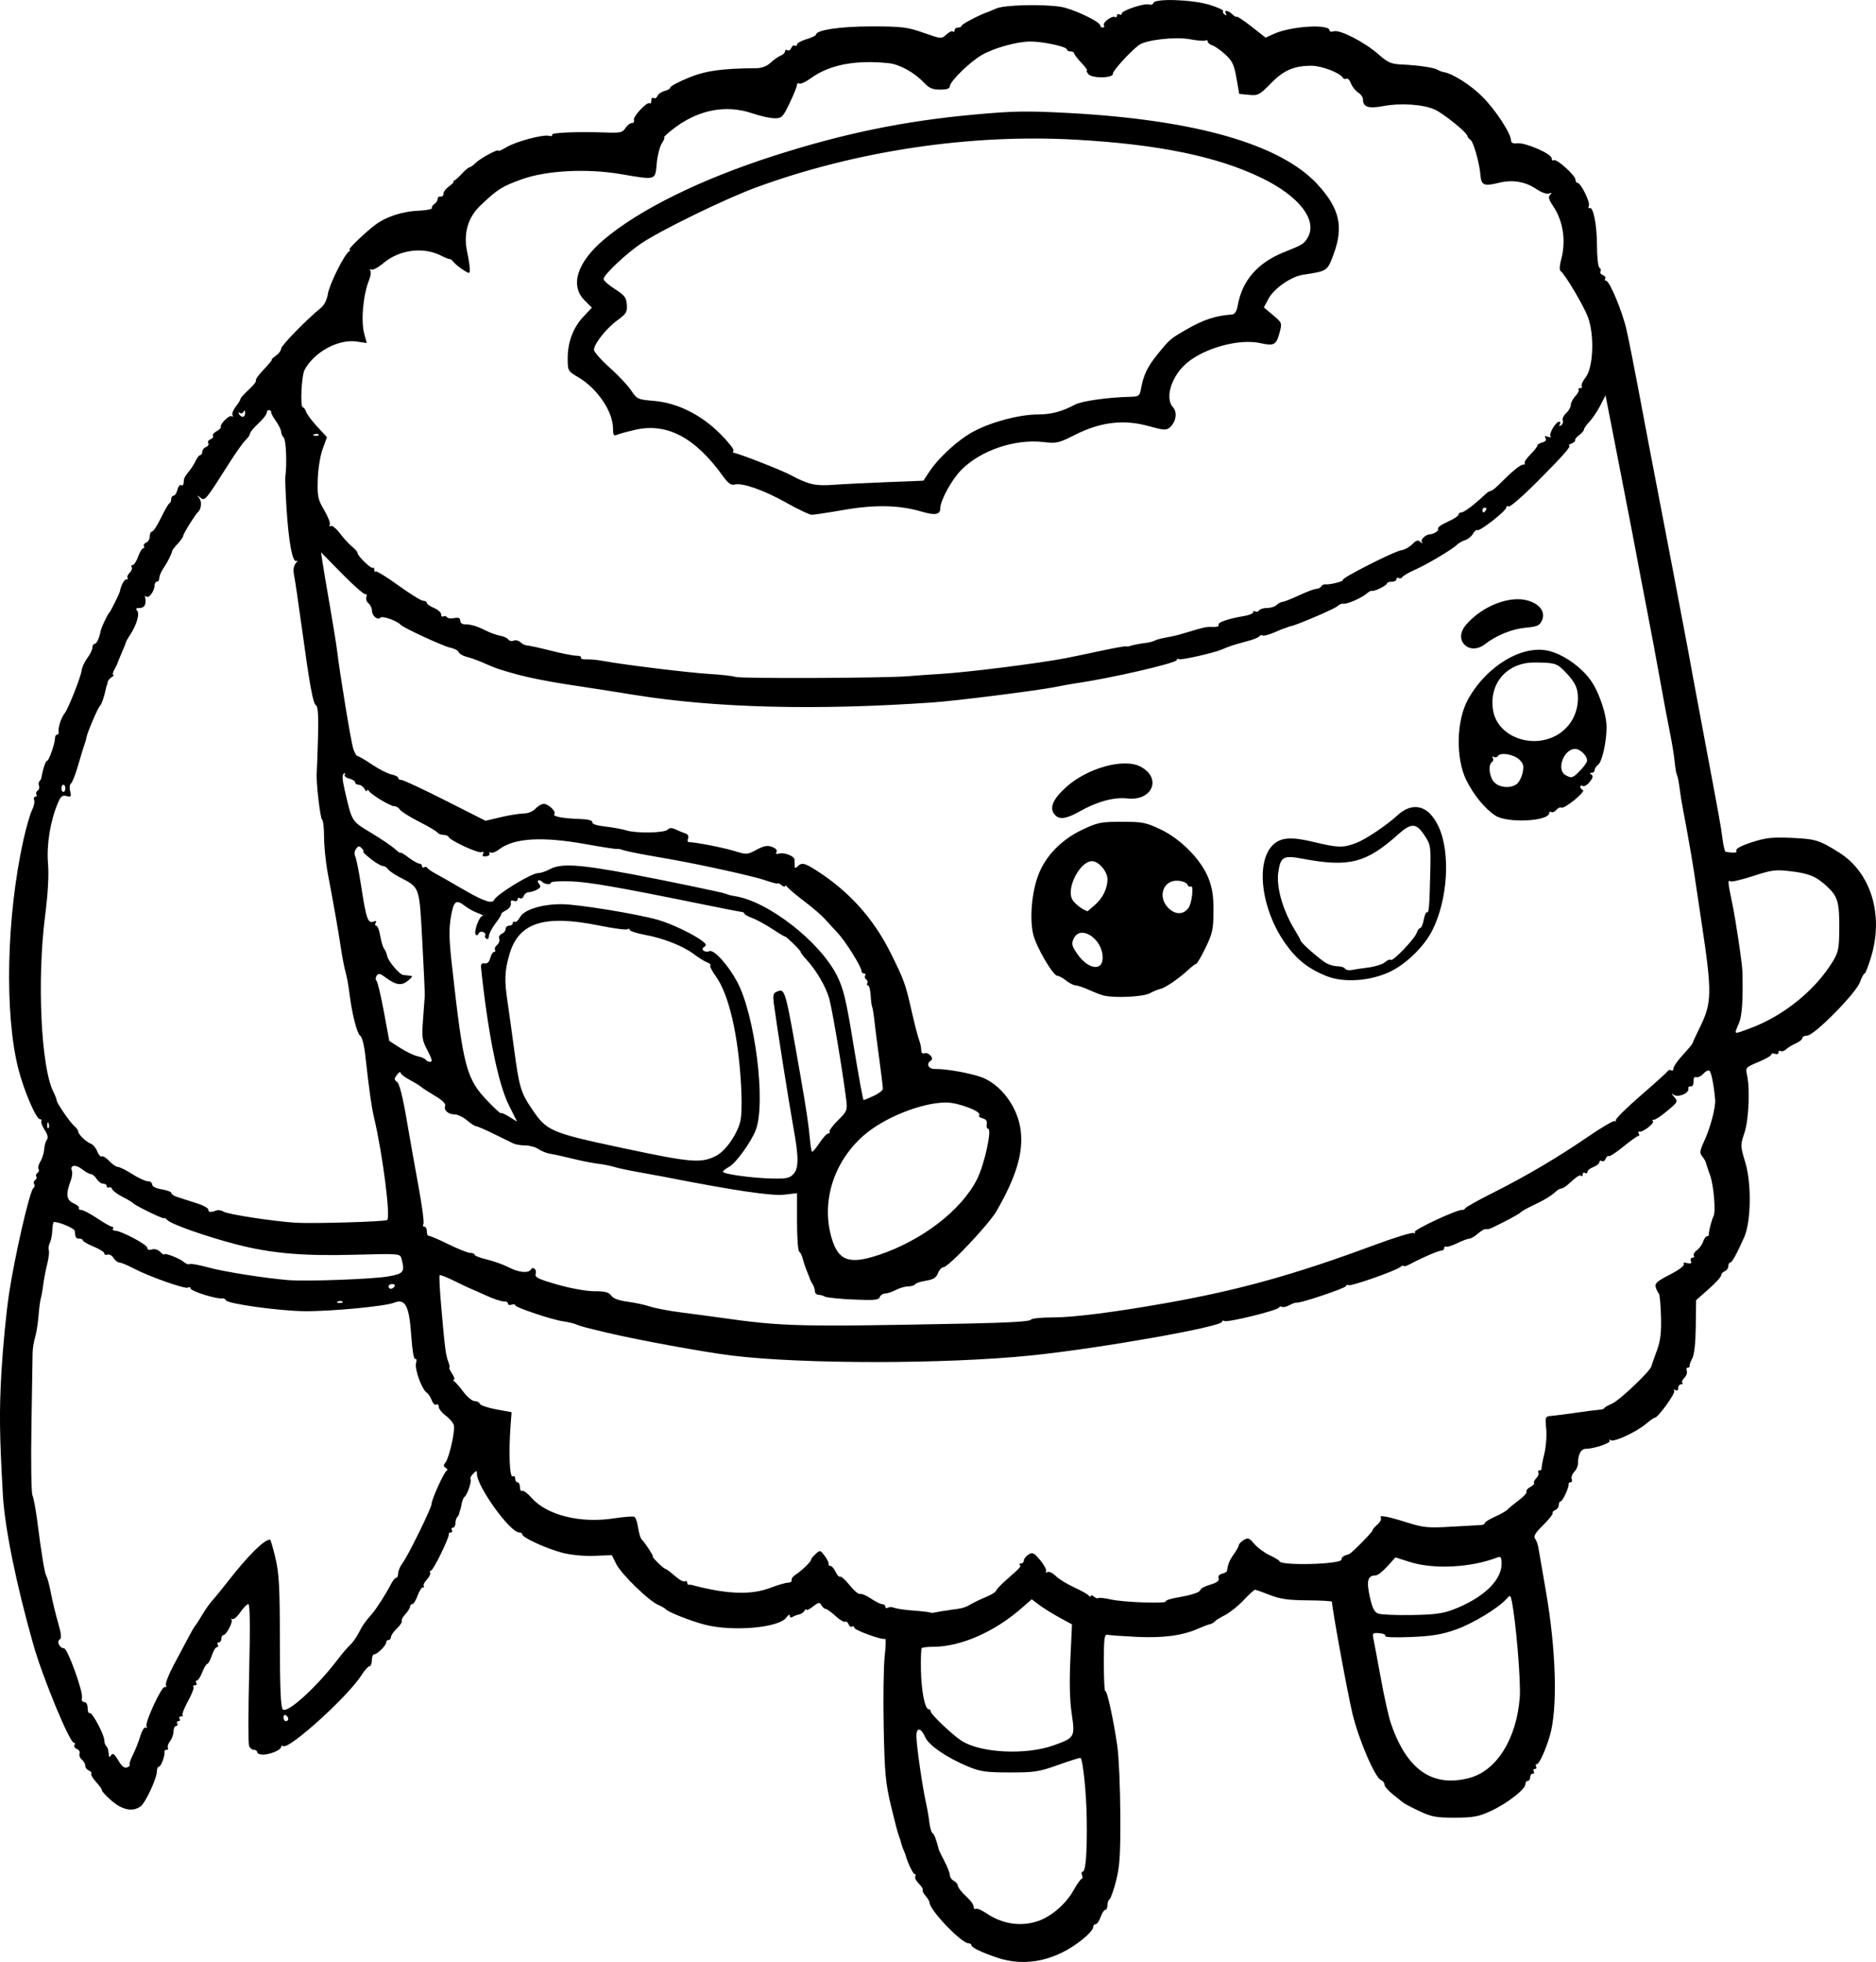 <?xml version="1.0" encoding="UTF-8" standalone="no"?>
<!-- Created with Inkscape (http://www.inkscape.org/) -->

<svg
   width="207.835mm"
   height="217.308mm"
   viewBox="0 0 207.835 217.308"
   version="1.1"
   id="svg5"
   xml:space="preserve"
   xmlns="http://www.w3.org/2000/svg"
   xmlns:svg="http://www.w3.org/2000/svg"><defs
     id="defs2" /><g
     id="layer1"
     transform="translate(24.221,-2.261)"><path
       style="fill:#000000;stroke-width:0.265"
       d="m 86.298,219.105 c -1.776,-0.593 -2.906,-1.138 -2.908,-1.404 -0.001,-0.109 -0.139,-0.198 -0.306,-0.198 -0.794,0 -4.327,-3.69 -4.327,-4.519 0,-0.124 -0.199,-0.458 -0.441,-0.742 -0.243,-0.283 -0.382,-0.575 -0.309,-0.648 0.073,-0.073 -0.12,-0.385 -0.428,-0.693 -0.308,-0.308 -0.49,-0.676 -0.403,-0.816 0.087,-0.14 0.055,-0.255 -0.07,-0.255 -0.178,0 -0.788,-1.284 -1.006,-2.117 -0.019,-0.073 -0.123,-0.331 -0.231,-0.575 -0.108,-0.243 -0.228,-0.6 -0.268,-0.794 -0.04,-0.193 -0.15,-0.53 -0.245,-0.748 -0.095,-0.218 -0.485,-1.707 -0.866,-3.307 -0.607,-2.553 -0.707,-3.625 -0.81,-8.731 -0.064,-3.201 -0.014,-6.736 0.112,-7.855 0.126,-1.119 0.149,-1.984 0.051,-1.924 -0.286,0.177 -3.422,-0.96 -3.422,-1.241 0,-0.141 -0.107,-0.19 -0.237,-0.11 -0.13,0.081 -0.308,-0.039 -0.395,-0.266 -0.087,-0.227 -0.258,-0.351 -0.379,-0.275 -0.122,0.075 -0.606,-0.215 -1.077,-0.645 -0.47,-0.43 -0.961,-0.781 -1.091,-0.781 -0.129,0 -0.338,-0.183 -0.463,-0.408 -0.199,-0.356 -0.319,-0.337 -0.939,0.151 -0.391,0.308 -0.713,0.461 -0.715,0.342 -0.002,-0.12 -0.103,-0.061 -0.225,0.131 -0.121,0.192 -0.388,0.374 -0.591,0.404 -0.204,0.031 -0.519,0.149 -0.701,0.263 -0.2,0.125 -0.331,0.073 -0.331,-0.132 0,-0.186 -0.171,-0.095 -0.38,0.203 -0.801,1.144 -5.951,1.594 -9.051,0.791 -1.583,-0.41 -4.072,-1.4 -4.328,-1.721 -0.073,-0.091 -0.446,-0.304 -0.829,-0.472 -1.068,-0.468 -4.091,-3.415 -4.637,-4.521 l -0.487,-0.984 -1.932,0.078 c -1.133,0.046 -2.587,-0.09 -3.517,-0.328 -1.744,-0.447 -4.473,-1.692 -4.473,-2.042 0,-0.122 -0.16,-0.222 -0.355,-0.222 -1.004,0 -4.672,-5.092 -4.672,-6.485 0,-0.398 -0.034,-0.399 -0.428,-0.004 -0.236,0.236 -0.364,0.492 -0.286,0.571 0.174,0.174 -0.348,1.762 -0.645,1.961 -0.118,0.079 -0.268,0.436 -0.334,0.794 -0.066,0.357 -0.143,0.68 -0.172,0.716 -0.029,0.036 -0.068,0.175 -0.086,0.309 -0.018,0.133 -0.122,0.332 -0.232,0.441 -0.109,0.109 -0.198,0.417 -0.198,0.684 0,0.267 -0.126,0.485 -0.28,0.485 -0.154,0 -0.207,0.119 -0.117,0.265 0.09,0.146 0.037,0.265 -0.117,0.265 -0.154,0 -0.255,0.089 -0.224,0.198 0.091,0.324 -1.724,4.035 -1.974,4.035 -0.126,0 -0.167,0.101 -0.091,0.225 0.076,0.123 -0.088,0.468 -0.365,0.766 -0.277,0.298 -0.432,0.613 -0.344,0.702 0.088,0.088 0.045,0.16 -0.095,0.16 -0.141,0 -0.406,0.417 -0.59,0.926 -0.184,0.509 -0.446,0.926 -0.582,0.926 -0.136,0 -0.247,0.124 -0.247,0.276 0,0.152 -0.234,0.527 -0.52,0.834 -0.286,0.307 -0.465,0.647 -0.398,0.756 0.067,0.109 -0.173,0.478 -0.534,0.82 -0.361,0.342 -0.658,0.771 -0.66,0.953 -0.003,0.182 -0.124,0.331 -0.269,0.331 -0.146,0 -0.265,0.119 -0.265,0.265 0,0.343 -0.98,1.323 -1.323,1.323 -0.146,0 -0.265,0.298 -0.265,0.661 0,0.364 -0.118,0.661 -0.261,0.661 -0.144,0 -0.543,0.446 -0.888,0.992 -1.466,2.321 -8.015,8.258 -8.666,7.855 -0.131,-0.081 -0.239,-0.041 -0.239,0.09 0,0.332 -1.218,0.852 -1.997,0.852 -0.357,0 -0.649,-0.119 -0.649,-0.265 0,-0.146 -0.166,-0.265 -0.369,-0.265 -0.203,0 -0.445,-0.199 -0.538,-0.442 -0.093,-0.243 -0.087,-3.874 0.013,-8.07 0.124,-5.168 0.095,-7.628 -0.089,-7.628 -0.15,0 -0.552,0.408 -0.893,0.906 -0.341,0.498 -0.744,0.836 -0.894,0.751 -0.15,-0.085 -0.187,-0.059 -0.082,0.057 0.21,0.233 -0.577,1.725 -0.91,1.725 -0.114,0 -0.208,0.179 -0.208,0.397 0,0.218 -0.126,0.397 -0.28,0.397 -0.154,0 -0.207,0.119 -0.117,0.265 0.09,0.146 0.047,0.265 -0.096,0.265 -0.143,0 -0.397,0.417 -0.565,0.926 -0.168,0.509 -0.393,0.926 -0.5,0.926 -0.107,0 -0.358,0.417 -0.558,0.926 -0.2,0.509 -0.467,0.926 -0.594,0.926 -0.127,0 -0.157,0.119 -0.067,0.265 0.09,0.146 0.018,0.265 -0.161,0.265 -0.178,0 -0.248,0.076 -0.155,0.17 0.093,0.093 -0.175,0.797 -0.596,1.565 -0.421,0.767 -0.696,1.465 -0.611,1.55 0.085,0.085 0.009,0.155 -0.169,0.155 -0.178,0 -0.251,0.119 -0.161,0.265 0.09,0.146 0.03,0.265 -0.132,0.265 -0.163,0 -0.222,0.119 -0.132,0.265 0.09,0.146 0.037,0.265 -0.117,0.265 -0.154,0 -0.284,0.268 -0.289,0.595 -0.005,0.327 -0.179,0.821 -0.388,1.097 -0.209,0.276 -0.317,0.604 -0.241,0.728 0.077,0.124 0.013,0.226 -0.141,0.226 -0.154,0 -0.261,0.089 -0.237,0.198 0.086,0.395 -0.371,1.654 -0.601,1.654 -0.13,0 -0.236,0.235 -0.236,0.522 0,0.758 -1.25,3.465 -1.789,3.874 -0.849,0.644 -2.006,0.434 -3.191,-0.58 -0.608,-0.521 -1.106,-1.05 -1.106,-1.177 0,-0.127 -0.295,-0.549 -0.656,-0.939 -0.361,-0.39 -0.6,-0.8 -0.531,-0.912 0.069,-0.112 -0.052,-0.272 -0.27,-0.355 -0.217,-0.083 -0.395,-0.319 -0.395,-0.524 0,-0.205 -0.172,-0.515 -0.381,-0.689 -0.21,-0.174 -0.322,-0.471 -0.249,-0.66 0.072,-0.189 -0.061,-0.417 -0.297,-0.508 -0.236,-0.09 -0.355,-0.284 -0.264,-0.431 0.091,-0.147 0.056,-0.266 -0.076,-0.266 -0.465,0 -3.45,-7.225 -4.472,-10.823 -1.906,-6.709 -3.178,-12.955 -3.386,-16.628 -0.378,-6.66 -0.409,-9.226 -0.163,-13.56 0.152,-2.692 0.525,-6.562 0.828,-8.599 0.625,-4.2 2.313,-11.556 2.71,-11.811 0.145,-0.093 0.187,-0.293 0.093,-0.445 -0.094,-0.152 -0.048,-0.352 0.103,-0.445 0.15,-0.093 0.21,-0.271 0.132,-0.397 -0.077,-0.125 -0.018,-0.304 0.132,-0.397 0.15,-0.093 0.201,-0.285 0.114,-0.427 -0.088,-0.142 0.006,-0.521 0.208,-0.842 0.202,-0.321 0.391,-0.929 0.42,-1.351 0.029,-0.422 0.166,-0.904 0.305,-1.071 0.166,-0.2 0.081,-0.564 -0.25,-1.069 -0.276,-0.421 -0.442,-0.862 -0.369,-0.98 0.073,-0.118 0.002,-0.215 -0.158,-0.215 -0.42,0 -1.771,-3.15 -2.388,-5.566 -1.561,-6.114 -1.32,-16.921 0.566,-25.39 0.308,-1.382 0.732,-2.852 0.943,-3.265 0.211,-0.413 0.319,-0.919 0.24,-1.124 -0.079,-0.205 -0.021,-0.373 0.129,-0.373 0.15,0 0.203,-0.111 0.12,-0.246 -0.084,-0.135 -0.023,-0.326 0.135,-0.424 0.158,-0.098 0.227,-0.332 0.155,-0.522 -0.073,-0.189 -0.051,-0.425 0.048,-0.524 0.099,-0.099 0.193,-0.26 0.209,-0.357 0.155,-0.939 0.47,-1.896 0.623,-1.896 0.213,0 0.891,-1.917 0.891,-2.519 0,-0.215 0.104,-0.392 0.232,-0.392 0.128,0 0.204,-0.149 0.169,-0.331 -0.081,-0.423 0.285,-1.549 0.654,-2.008 0.406,-0.506 1.805,-4.027 1.891,-4.76 0.04,-0.339 0.326,-0.959 0.636,-1.378 0.31,-0.419 0.563,-0.945 0.563,-1.169 0,-0.224 0.111,-0.408 0.247,-0.408 0.221,0 0.495,-0.588 0.664,-1.422 0.082,-0.408 0.764,-1.855 0.95,-2.018 0.149,-0.13 1.14,-2.122 1.185,-2.381 0.112,-0.64 0.483,-1.323 0.72,-1.323 0.16,0 0.217,-0.074 0.127,-0.164 -0.09,-0.09 0.01,-0.338 0.223,-0.55 0.213,-0.213 0.319,-0.496 0.236,-0.63 -0.083,-0.134 -0.032,-0.243 0.113,-0.243 0.145,0 0.414,-0.417 0.598,-0.926 0.184,-0.509 0.437,-0.926 0.562,-0.926 0.125,0 0.161,-0.107 0.081,-0.237 -0.081,-0.13 0.032,-0.305 0.249,-0.389 0.217,-0.083 0.395,-0.394 0.395,-0.689 0,-0.296 0.115,-0.537 0.256,-0.537 0.141,0 0.588,-0.685 0.992,-1.521 0.405,-0.837 0.825,-1.561 0.934,-1.61 0.109,-0.049 0.198,-0.257 0.198,-0.463 0,-0.206 0.117,-0.375 0.26,-0.375 0.143,0 0.334,-0.297 0.425,-0.66 0.091,-0.363 0.272,-0.594 0.402,-0.514 0.13,0.08 0.251,0.02 0.269,-0.134 0.018,-0.154 0.048,-0.395 0.066,-0.536 0.018,-0.141 0.248,-0.507 0.511,-0.814 0.263,-0.307 0.609,-0.847 0.77,-1.199 0.161,-0.352 0.392,-0.641 0.514,-0.641 0.122,0 0.222,-0.166 0.222,-0.369 0,-0.203 0.186,-0.44 0.414,-0.527 0.228,-0.087 0.339,-0.279 0.248,-0.427 -0.091,-0.148 0.02,-0.339 0.246,-0.426 0.227,-0.087 0.35,-0.259 0.274,-0.382 -0.076,-0.123 0.102,-0.352 0.396,-0.509 0.294,-0.157 0.507,-0.372 0.475,-0.476 -0.102,-0.332 0.941,-1.361 1.21,-1.194 0.142,0.088 0.182,0.036 0.089,-0.115 -0.093,-0.151 0.067,-0.575 0.356,-0.943 0.289,-0.367 0.526,-0.752 0.526,-0.855 0,-0.103 0.417,-0.57 0.928,-1.037 0.51,-0.467 0.86,-0.917 0.778,-1 -0.083,-0.083 0.315,-0.639 0.883,-1.236 0.568,-0.598 0.966,-1.086 0.883,-1.086 -0.083,0 0.114,-0.185 0.438,-0.412 0.323,-0.227 0.588,-0.584 0.588,-0.793 0,-0.34 2.884,-3.294 4.429,-4.536 0.353,-0.284 0.657,-0.9 0.752,-1.522 0.16,-1.045 1.795,-4.337 2.337,-4.705 0.158,-0.107 0.185,-0.196 0.061,-0.198 -0.252,-0.004 1.775,-1.957 2.889,-2.782 1.18,-0.875 2.983,-1.463 4.706,-1.536 0.895,-0.038 1.587,-0.17 1.538,-0.295 -0.049,-0.125 0.07,-0.325 0.265,-0.445 0.194,-0.12 0.359,-0.372 0.365,-0.559 0.007,-0.187 0.155,-0.311 0.331,-0.274 0.175,0.036 0.319,-0.106 0.319,-0.316 0,-0.21 0.268,-0.57 0.595,-0.799 0.327,-0.229 0.566,-0.474 0.529,-0.544 -0.036,-0.07 -0.004,-0.124 0.073,-0.121 0.076,0.004 0.445,-0.324 0.819,-0.728 0.374,-0.404 0.766,-0.734 0.872,-0.734 0.106,0 0.404,-0.212 0.664,-0.472 0.531,-0.531 2.533,-1.609 2.533,-1.364 0,0.088 0.387,-0.079 0.86,-0.369 1.037,-0.638 4.068,-1.454 4.742,-1.278 0.266,0.07 0.417,0.019 0.336,-0.113 -0.151,-0.245 2.797,-0.368 6.016,-0.252 1.547,0.056 1.81,-0.005 2.114,-0.491 0.191,-0.305 0.51,-0.555 0.708,-0.555 0.199,0 0.304,-0.149 0.234,-0.332 -0.144,-0.375 1.501,-2.118 1.757,-1.862 0.091,0.091 0.166,-0.04 0.166,-0.291 0,-0.251 0.12,-0.382 0.266,-0.292 0.147,0.091 0.334,-0.011 0.416,-0.225 0.082,-0.214 0.439,-0.462 0.792,-0.551 0.353,-0.089 0.642,-0.267 0.642,-0.396 0,-0.129 0.885,-0.603 1.967,-1.054 1.896,-0.789 3.717,-1.049 7.561,-1.076 0.595,-0.004 1.165,-0.225 1.587,-0.616 0.362,-0.335 0.867,-0.688 1.122,-0.785 0.255,-0.097 0.463,-0.306 0.463,-0.465 0,-0.159 0.12,-0.214 0.266,-0.124 0.147,0.091 0.338,-0.021 0.425,-0.247 0.087,-0.227 0.265,-0.346 0.395,-0.266 0.13,0.081 0.237,0.025 0.237,-0.123 0,-0.148 0.476,-0.412 1.058,-0.587 0.582,-0.174 1.058,-0.402 1.058,-0.505 0,-0.516 2.742,-0.918 6.218,-0.912 3.318,0.006 3.911,0.08 5.689,0.706 1.963,0.692 1.99,0.694 2.533,0.189 0.302,-0.281 0.629,-0.43 0.728,-0.331 0.098,0.098 0.179,0.04 0.179,-0.13 0,-0.17 0.179,-0.309 0.397,-0.309 0.218,0 0.397,-0.097 0.397,-0.215 0,-0.166 2.153,-1.282 2.91,-1.509 0.073,-0.022 0.489,-0.196 0.926,-0.388 0.899,-0.394 5.114,-0.501 7.135,-0.182 1.331,0.21 4.374,1.648 4.374,2.066 0,0.125 0.126,0.228 0.28,0.228 0.154,0 0.212,-0.111 0.128,-0.246 -0.183,-0.296 0.906,-1.113 1.223,-0.917 0.122,0.075 0.221,0.004 0.221,-0.159 0,-0.163 0.119,-0.222 0.265,-0.132 0.146,0.09 0.265,0.047 0.265,-0.095 0,-0.34 2.559,-1.185 3.035,-1.002 0.203,0.078 0.417,-1.773e-4 0.475,-0.174 0.171,-0.514 4.286,-0.378 6.2,0.204 0.902,0.274 1.585,0.589 1.517,0.699 -0.068,0.11 0.016,0.286 0.186,0.392 0.193,0.12 0.239,0.077 0.121,-0.114 -0.27,-0.436 0.261,-0.378 0.718,0.079 0.211,0.211 0.434,0.335 0.494,0.275 0.06,-0.06 0.802,0.434 1.648,1.098 l 1.539,1.208 0.963,-0.43 c 1.896,-0.847 6.122,-1.099 6.122,-0.365 0,0.136 0.217,0.179 0.481,0.095 0.661,-0.21 3.414,1.208 4.92,2.534 1.068,0.94 1.415,1.092 2.612,1.145 1.813,0.08 3.575,0.342 3.972,0.59 0.175,0.109 0.467,0.221 0.649,0.249 0.991,0.15 3.023,1.442 4.315,2.742 1.458,1.467 3.159,4.066 3.159,4.825 0,0.268 0.221,0.37 0.69,0.319 0.899,-0.099 3.808,1.165 3.808,1.654 0,0.208 0.112,0.309 0.249,0.224 0.309,-0.191 2.397,1.693 2.397,2.162 0,0.188 0.097,0.342 0.216,0.342 0.37,0 1.427,2.12 1.266,2.539 -0.084,0.219 -0.053,0.337 0.069,0.261 0.408,-0.252 0.83,1.865 0.83,4.16 0,1.251 0.121,2.343 0.269,2.435 0.148,0.091 0.2,0.278 0.116,0.414 -0.084,0.136 0.032,0.319 0.259,0.406 0.227,0.087 0.346,0.265 0.266,0.395 -0.081,0.13 -0.036,0.237 0.098,0.237 0.385,0 1.795,3.382 2.262,5.424 0.233,1.019 0.838,4.055 1.343,6.747 0.506,2.692 0.977,5.192 1.048,5.556 1.397,7.225 4.376,22.823 4.471,23.416 0.07,0.437 0.732,4.008 1.47,7.937 2.055,10.94 2.117,11.282 2.309,12.766 0.099,0.764 0.254,1.399 0.344,1.411 1.069,0.143 1.289,0.113 1.183,-0.163 -0.074,-0.194 0.586,-0.54 1.731,-0.908 1.557,-0.5 2.264,-0.576 4.446,-0.477 2.612,0.119 3.043,0.254 5.241,1.644 3.477,2.199 4.908,6.834 3.535,11.456 -0.313,1.056 -0.648,1.919 -0.743,1.919 -0.095,0 -0.332,0.439 -0.525,0.975 -0.443,1.226 -5.065,5.904 -5.833,5.904 -0.294,0 -0.535,0.122 -0.535,0.27 0,0.149 -0.327,0.415 -0.728,0.592 -0.4,0.177 -0.886,0.473 -1.08,0.658 -0.194,0.185 -0.462,0.269 -0.595,0.186 -0.134,-0.083 -0.243,-0.011 -0.243,0.158 0,0.17 -0.179,0.24 -0.397,0.156 -0.218,-0.084 -0.397,-0.048 -0.397,0.079 0,0.127 -0.648,0.5 -1.44,0.828 -1.393,0.577 -1.434,0.624 -1.257,1.414 0.351,1.565 0.198,5.007 -0.286,6.443 -0.459,1.362 -0.457,1.434 0.096,3.254 0.711,2.339 0.644,6.609 -0.13,8.318 -0.908,2.005 -1.337,2.778 -1.541,2.778 -0.112,0 -0.204,0.182 -0.204,0.405 0,0.223 -0.179,0.474 -0.397,0.557 -0.218,0.084 -0.397,0.288 -0.397,0.455 5e-5,0.166 -0.625,0.854 -1.389,1.527 l -1.389,1.225 -0.037,2.906 c -0.024,1.847 -0.165,3.136 -0.387,3.538 -0.192,0.347 -0.324,0.721 -0.293,0.83 0.031,0.109 -0.059,0.198 -0.2,0.198 -0.141,0 -0.194,0.163 -0.117,0.363 0.077,0.2 -0.041,0.543 -0.26,0.762 -0.22,0.22 -0.326,0.473 -0.236,0.563 0.09,0.09 0.025,0.164 -0.145,0.164 -0.17,0 -0.309,0.186 -0.309,0.412 0,0.244 -0.124,0.336 -0.305,0.224 -0.177,-0.11 -0.234,-0.073 -0.136,0.086 0.164,0.266 -1.804,2.981 -2.161,2.982 -0.097,1.8e-4 -0.509,0.286 -0.915,0.636 -1.054,0.907 -3.558,2.08 -3.954,1.852 -0.184,-0.106 -0.241,-0.09 -0.126,0.036 0.222,0.244 -1.682,0.904 -2.625,0.911 -0.558,0.004 -0.879,0.61 -0.887,1.677 -0.002,0.265 -0.189,0.667 -0.416,0.894 -0.227,0.227 -0.349,0.575 -0.273,0.775 0.077,0.2 0.024,0.363 -0.117,0.363 -0.141,0 -0.241,0.089 -0.222,0.198 0.059,0.341 -0.669,1.918 -0.886,1.918 -0.114,0 -0.207,0.182 -0.207,0.405 0,0.223 -0.178,0.473 -0.395,0.557 -0.217,0.083 -0.345,0.234 -0.283,0.334 0.062,0.1 -0.414,0.702 -1.058,1.336 -0.856,0.844 -1.098,1.242 -0.899,1.481 0.149,0.18 0.324,0.668 0.389,1.083 0.064,0.416 0.42,2.482 0.791,4.592 1.179,6.706 1.354,13.252 0.436,16.272 -0.475,1.563 -1.159,3.043 -1.406,3.043 -0.138,0 -0.178,0.119 -0.088,0.265 0.09,0.146 0.03,0.265 -0.132,0.265 -0.163,0 -0.222,0.119 -0.132,0.265 0.09,0.146 0.037,0.265 -0.117,0.265 -0.154,0 -0.28,0.179 -0.28,0.397 0,0.218 -0.119,0.397 -0.265,0.397 -0.146,0 -0.265,0.171 -0.265,0.379 0,0.56 -2.065,2.152 -3.857,2.973 -1.331,0.61 -1.927,0.719 -3.949,0.724 -2.048,0.005 -2.596,-0.096 -3.917,-0.716 -0.845,-0.397 -1.678,-0.837 -1.852,-0.979 -0.174,-0.142 -0.703,-0.568 -1.176,-0.947 -0.473,-0.379 -0.86,-0.844 -0.86,-1.034 0,-0.19 -0.172,-0.411 -0.383,-0.492 -0.651,-0.25 -2.439,-4.4 -3.152,-7.318 -0.519,-2.125 -2.27,-11.658 -2.283,-12.435 -0.001,-0.073 -1.223,-0.141 -2.714,-0.152 -2.129,-0.015 -3.025,-0.143 -4.167,-0.595 -0.8,-0.317 -1.538,-0.576 -1.639,-0.576 -0.101,-7e-5 -0.67,0.519 -1.265,1.153 -0.595,0.634 -1.524,1.378 -2.065,1.654 -0.541,0.275 -1.056,0.598 -1.143,0.716 -0.087,0.119 -0.325,0.25 -0.529,0.292 -0.204,0.042 -0.827,0.278 -1.386,0.525 -1.674,0.74 -3.852,1.02 -6.79,0.873 -1.528,-0.077 -2.957,-0.18 -3.175,-0.229 -0.336,-0.076 -0.397,0.405 -0.397,3.125 0,1.768 0.073,3.17 0.162,3.116 0.194,-0.118 0.913,3.17 1.334,6.105 0.167,1.164 0.316,4.557 0.33,7.541 0.022,4.484 -0.059,5.757 -0.466,7.345 -0.271,1.056 -0.598,1.986 -0.728,2.066 -0.13,0.08 -0.235,0.377 -0.235,0.659 0,0.282 -0.107,0.514 -0.239,0.514 -0.131,0 -0.363,0.357 -0.515,0.794 -0.152,0.437 -0.402,0.794 -0.555,0.794 -0.153,0 -0.278,0.164 -0.278,0.365 0,0.201 -0.506,0.776 -1.124,1.277 -2.938,2.384 -6.318,3.126 -9.459,2.076 z m 4.544,-4.089 c 1.458,-0.521 3.03,-1.889 3.851,-3.352 0.403,-0.717 0.818,-1.304 0.923,-1.305 0.105,-1.5e-4 0.122,-0.179 0.038,-0.397 -0.084,-0.218 -0.05,-0.397 0.074,-0.398 0.336,-0.002 0.497,-2.096 0.447,-5.82 -0.038,-2.837 -0.407,-6.493 -0.684,-6.77 -0.047,-0.047 -1.152,0.296 -2.456,0.763 -2.153,0.77 -2.651,0.847 -5.414,0.841 -2.65,-0.005 -3.25,-0.093 -4.648,-0.677 -2.289,-0.957 -4.287,-2.322 -4.672,-3.191 -0.489,-1.104 -0.999,-1.182 -0.998,-0.152 0.002,0.992 0.664,5.603 1.053,7.334 0.147,0.655 0.321,1.656 0.385,2.224 0.065,0.568 0.225,1.104 0.356,1.191 0.196,0.129 0.405,0.684 0.707,1.877 0.018,0.073 0.296,0.634 0.617,1.246 0.321,0.613 0.583,1.291 0.583,1.508 0,0.217 0.189,0.5 0.421,0.63 0.231,0.129 0.433,0.344 0.448,0.476 0.034,0.298 0.407,0.771 1.182,1.497 0.327,0.307 0.595,0.723 0.595,0.923 0,0.201 0.105,0.3 0.233,0.221 0.128,-0.079 0.646,0.136 1.15,0.478 1.811,1.229 3.895,1.535 5.807,0.852 z m 47.743,-15.834 c 3.014,-0.806 5.22,-4.347 5.563,-8.931 0.13,-1.735 -0.412,-8.283 -0.879,-10.618 -0.145,-0.727 -0.173,-0.74 -0.582,-0.285 -0.93,1.036 -3.71,2.724 -5.592,3.395 -1.555,0.555 -2.629,0.734 -4.995,0.834 -1.81,0.077 -2.953,0.03 -2.863,-0.116 0.083,-0.134 -0.208,-0.272 -0.647,-0.305 -0.742,-0.057 -0.787,-0.009 -0.644,0.673 0.084,0.403 0.451,2.366 0.816,4.361 0.364,1.995 0.855,4.198 1.091,4.895 1.759,5.202 4.618,7.198 8.733,6.098 z M -9.856,197.726 c -0.073,-0.073 0.087,-0.564 0.356,-1.092 0.269,-0.528 0.638,-1.462 0.822,-2.075 0.185,-0.62 0.452,-1.043 0.6,-0.951 0.146,0.09 0.187,0.037 0.091,-0.119 -0.234,-0.379 1.711,-4.573 2.03,-4.376 0.137,0.085 0.19,-0.011 0.118,-0.213 -0.072,-0.202 0.316,-1.201 0.864,-2.22 0.548,-1.019 1.276,-2.388 1.619,-3.043 0.343,-0.655 0.689,-1.25 0.769,-1.323 0.08,-0.073 0.427,-0.609 0.769,-1.191 0.343,-0.582 0.845,-1.296 1.115,-1.587 0.271,-0.291 1.086,-1.29 1.813,-2.22 2.189,-2.802 3.937,-4.527 4.587,-4.527 0.063,0 0.333,0.923 0.599,2.051 0.405,1.718 0.485,3.216 0.49,9.247 0.004,5.199 0.093,7.284 0.321,7.511 0.492,0.493 3.734,-2.45 6.069,-5.509 0.528,-0.691 1.165,-1.437 1.416,-1.656 0.251,-0.219 0.665,-0.804 0.921,-1.3 0.457,-0.888 0.682,-1.209 1.466,-2.102 0.48,-0.546 1.592,-2.283 2.1,-3.281 0.204,-0.4 0.469,-0.728 0.59,-0.728 0.121,0 0.22,-0.222 0.22,-0.493 0,-0.271 0.214,-0.777 0.477,-1.124 0.623,-0.825 3.228,-6.128 3.228,-6.572 0,-0.497 1.397,-3.566 1.676,-3.683 0.13,-0.054 0.081,-0.194 -0.108,-0.311 -0.262,-0.162 -0.271,-0.3 -0.038,-0.58 0.415,-0.5 1.099,-3.517 0.937,-4.134 -0.072,-0.274 -0.478,-0.755 -0.902,-1.069 -0.424,-0.314 -0.772,-0.753 -0.772,-0.975 0,-0.223 -0.119,-0.331 -0.265,-0.241 -0.146,0.09 -0.377,-0.129 -0.513,-0.488 -0.136,-0.358 -0.384,-0.736 -0.551,-0.839 -0.529,-0.327 -1.356,-2.586 -1.189,-3.25 0.091,-0.364 0.053,-0.563 -0.092,-0.473 -0.146,0.09 -0.328,-0.994 -0.439,-2.619 -0.225,-3.297 -0.656,-4.115 -1.907,-3.618 -1.016,0.404 -7.117,0.975 -9.993,0.935 -2.811,-0.039 -8.386,-0.814 -8.624,-1.198 -0.091,-0.148 -0.244,-0.25 -0.34,-0.226 -0.598,0.147 -3.604,-0.791 -3.604,-1.125 0,-0.125 -0.12,-0.153 -0.266,-0.062 -0.309,0.191 -4.34,-1.236 -6.082,-2.153 -0.654,-0.344 -1.337,-0.626 -1.519,-0.626 -0.182,0 -0.472,-0.226 -0.645,-0.503 -0.173,-0.277 -0.471,-0.442 -0.664,-0.369 -0.192,0.074 -0.35,0.014 -0.35,-0.132 0,-0.147 -0.535,-0.487 -1.19,-0.756 -0.654,-0.269 -1.19,-0.579 -1.191,-0.688 -5.3e-4,-0.109 -0.18,-0.198 -0.398,-0.198 -0.379,0 -0.443,-0.109 -0.503,-0.86 -0.021,-0.267 -1.661,-0.972 -2.299,-0.988 -0.086,-0.002 -0.171,0.414 -0.19,0.925 -0.019,0.511 -0.141,1.136 -0.272,1.389 -0.13,0.253 -0.181,0.617 -0.113,0.807 0.068,0.191 -0.013,0.891 -0.181,1.557 -0.168,0.666 -0.366,1.7 -0.44,2.299 -0.074,0.599 -0.193,1.261 -0.263,1.471 -0.07,0.21 -0.187,1.103 -0.26,1.984 -0.073,0.881 -0.248,1.967 -0.389,2.412 -0.142,0.445 -0.261,1.219 -0.265,1.72 -0.004,0.501 -0.062,4.125 -0.128,8.054 -0.066,3.929 -0.014,7.382 0.116,7.673 0.13,0.291 0.365,1.541 0.523,2.778 0.497,3.89 0.826,5.872 1.028,6.182 0.107,0.165 0.331,1.015 0.498,1.888 0.167,0.873 0.521,2.338 0.788,3.255 0.361,1.244 0.406,1.716 0.174,1.859 -0.369,0.228 0.005,0.972 0.488,0.972 0.39,0 2.141,4.849 1.983,5.49 -0.068,0.276 0.037,0.463 0.258,0.463 0.223,0 0.372,0.272 0.372,0.677 0,0.372 0.102,0.614 0.226,0.538 0.256,-0.158 1.626,2.408 1.626,3.044 0,0.228 0.089,0.504 0.198,0.614 0.191,0.191 0.22,0.289 0.302,1.014 0.028,0.253 0.09,0.248 0.26,-0.02 0.164,-0.258 0.369,-0.103 0.778,0.591 0.386,0.654 0.684,0.893 0.976,0.781 0.231,-0.088 0.36,-0.221 0.287,-0.293 z m 102.361,-2.148 c 2.349,-0.84 2.386,-0.905 2.002,-3.518 -0.216,-1.471 -0.264,-3.484 -0.145,-6.042 l 0.179,-3.836 -1.41,-0.773 c -0.776,-0.425 -1.78,-1.051 -2.231,-1.391 l -0.821,-0.618 -1.164,1.016 c -2.991,2.612 -6.713,4.236 -9.724,4.244 -0.634,0.002 -1.216,0.066 -1.293,0.143 -0.077,0.077 -0.119,1.186 -0.092,2.464 0.049,2.33 0.443,4.307 0.86,4.307 0.122,0 0.223,0.114 0.223,0.254 0,0.308 2.423,2.611 3.413,3.243 2.127,1.359 7.124,1.607 10.203,0.507 z M 7.717,192.648 c 0,-0.137 -0.119,-0.323 -0.265,-0.412 -0.146,-0.09 -0.265,0.022 -0.265,0.249 0,0.227 0.119,0.412 0.265,0.412 0.146,0 0.265,-0.112 0.265,-0.249 z m 129.18,-12.156 c 3.217,-1.262 5.229,-3.183 5.229,-4.993 0,-0.764 -0.076,-0.885 -0.463,-0.735 -2.908,1.133 -7.055,1.346 -9.711,0.497 l -1.575,-0.503 -0.903,0.999 c -0.497,0.55 -1.076,0.999 -1.288,0.999 -0.877,0 -1.042,0.584 -0.659,2.334 0.278,1.272 0.502,1.724 0.934,1.891 0.313,0.12 1.997,0.193 3.743,0.162 2.576,-0.045 3.462,-0.168 4.693,-0.652 z m -55.89,0.087 c 1.366,-0.157 1.653,-0.237 2.381,-0.659 0.364,-0.211 1.117,-0.569 1.673,-0.797 0.556,-0.228 1.033,-0.523 1.058,-0.657 0.026,-0.134 0.522,-0.662 1.102,-1.175 1.649,-1.455 1.707,-1.52 1.534,-1.694 -0.09,-0.09 -0.025,-0.164 0.145,-0.164 0.17,0 0.309,-0.15 0.309,-0.333 0,-0.183 0.232,-0.478 0.515,-0.655 0.451,-0.282 0.614,-0.202 1.311,0.643 0.437,0.531 0.723,1.082 0.635,1.225 -0.089,0.144 -0.026,0.177 0.142,0.073 0.167,-0.103 0.579,0.087 0.915,0.422 0.337,0.335 1.26,0.906 2.053,1.268 0.792,0.362 1.528,0.779 1.635,0.926 0.107,0.147 0.196,0.163 0.198,0.036 0.002,-0.127 0.164,-0.098 0.359,0.064 0.195,0.162 0.414,0.236 0.485,0.164 0.072,-0.072 0.716,1.6e-4 1.431,0.16 1.407,0.313 6.207,0.478 6.041,0.207 -0.056,-0.091 0.403,-0.261 1.019,-0.378 1.516,-0.288 1.565,-0.299 2.244,-0.518 0.327,-0.105 0.595,-0.291 0.595,-0.414 0,-0.123 0.481,-0.367 1.069,-0.543 0.744,-0.223 1.025,-0.435 0.925,-0.697 -0.088,-0.229 0.063,-0.43 0.386,-0.515 0.292,-0.076 0.539,-0.214 0.551,-0.306 0.088,-0.731 0.27,-1.18 0.749,-1.853 0.305,-0.428 0.554,-0.88 0.554,-1.004 0,-0.124 0.243,-0.378 0.539,-0.563 0.475,-0.296 0.615,-0.247 1.17,0.413 0.347,0.412 1.115,0.982 1.707,1.265 0.592,0.284 1.078,0.575 1.08,0.648 0.014,0.541 6.882,0.371 6.882,-0.17 7e-5,-0.267 0.234,-0.435 0.843,-0.607 0.27,-0.076 2.597,-2.44 2.597,-2.638 0,-0.094 0.243,-0.379 0.54,-0.634 0.297,-0.255 0.465,-0.584 0.374,-0.732 -0.223,-0.361 0.632,-0.209 3.014,0.537 1.721,0.538 2.267,0.588 4.763,0.437 1.55,-0.094 3.027,-0.176 3.282,-0.182 0.255,-0.006 0.463,-0.105 0.463,-0.219 0,-0.114 0.506,-0.432 1.124,-0.706 0.618,-0.274 1.244,-0.631 1.389,-0.794 0.146,-0.163 0.71,-0.625 1.254,-1.027 0.544,-0.402 0.928,-0.83 0.852,-0.952 -0.075,-0.122 0.115,-0.357 0.422,-0.521 0.308,-0.165 0.495,-0.363 0.417,-0.442 -0.078,-0.078 0.032,-0.316 0.244,-0.529 0.213,-0.213 0.319,-0.496 0.236,-0.63 -0.083,-0.134 -0.024,-0.243 0.13,-0.243 0.154,0 0.256,-0.089 0.226,-0.198 -0.03,-0.109 0.103,-0.83 0.294,-1.602 0.192,-0.772 0.289,-2.028 0.217,-2.79 -0.128,-1.347 -0.112,-1.388 0.57,-1.44 0.386,-0.029 1.592,-0.184 2.681,-0.344 1.089,-0.16 2.248,-0.309 2.575,-0.331 0.327,-0.022 0.595,-0.101 0.595,-0.175 0,-0.074 0.387,-0.299 0.86,-0.501 0.815,-0.348 4.227,-3.579 4.364,-4.133 0.035,-0.143 0.305,-0.915 0.599,-1.715 0.417,-1.133 0.52,-1.982 0.469,-3.836 -0.036,-1.31 -0.141,-2.441 -0.233,-2.514 -0.092,-0.073 -0.243,-0.376 -0.336,-0.673 -0.143,-0.458 0.094,-0.676 1.548,-1.421 0.969,-0.497 1.642,-1 1.547,-1.154 -0.105,-0.17 0.039,-0.22 0.381,-0.13 0.396,0.104 0.511,0.041 0.41,-0.223 -0.077,-0.202 -0.002,-0.367 0.168,-0.367 0.17,0 0.24,-0.111 0.156,-0.246 -0.084,-0.136 0.071,-0.403 0.343,-0.595 0.273,-0.192 0.58,-0.617 0.684,-0.944 0.103,-0.327 0.299,-0.595 0.435,-0.595 0.136,0 0.227,-0.089 0.203,-0.198 -0.051,-0.234 0.319,-1.678 0.521,-2.031 0.262,-0.458 0.011,-3.438 -0.38,-4.509 -0.214,-0.587 -0.418,-1.204 -0.454,-1.371 -0.035,-0.167 -0.226,-0.499 -0.424,-0.737 -0.307,-0.37 -0.276,-0.615 0.215,-1.68 0.693,-1.503 1.287,-3.747 1.217,-4.597 -0.122,-1.474 -0.414,-3 -0.611,-3.196 -0.117,-0.117 -0.424,0.02 -0.681,0.304 -0.258,0.285 -0.616,0.461 -0.797,0.392 -0.206,-0.079 -0.32,0.101 -0.306,0.481 0.013,0.353 -0.116,0.579 -0.308,0.541 -0.182,-0.036 -0.301,0.073 -0.265,0.243 0.111,0.52 -1.163,1.042 -1.643,0.674 -0.272,-0.209 -0.253,-0.131 0.058,0.235 0.453,0.534 0.434,0.574 -0.778,1.583 -0.684,0.569 -1.348,1.003 -1.477,0.963 -0.129,-0.04 -0.167,0.036 -0.084,0.169 0.161,0.26 -1.157,1.255 -1.519,1.146 -0.12,-0.036 -0.143,0.057 -0.051,0.206 0.092,0.149 0.07,0.271 -0.048,0.271 -0.119,0 -0.862,0.53 -1.651,1.177 -0.789,0.647 -1.52,1.124 -1.624,1.06 -0.104,-0.064 -0.261,0.068 -0.347,0.295 -0.087,0.227 -0.278,0.338 -0.425,0.247 -0.147,-0.091 -0.266,-0.036 -0.266,0.122 0,0.158 -0.298,0.4 -0.661,0.538 -0.364,0.138 -0.661,0.381 -0.661,0.538 0,0.158 -0.119,0.213 -0.265,0.123 -0.146,-0.09 -0.265,-0.018 -0.265,0.161 0,0.178 -0.072,0.252 -0.16,0.164 -0.159,-0.159 -0.453,0.031 -1.446,0.932 -0.281,0.255 -0.621,0.463 -0.756,0.463 -0.135,0 -0.408,0.149 -0.606,0.331 -0.56,0.513 -1.291,0.956 -2.587,1.566 -0.655,0.308 -1.25,0.647 -1.323,0.753 -0.137,0.199 -3.333,1.857 -3.57,1.852 -0.074,-0.002 -0.235,-0.003 -0.358,-0.003 -0.123,0 -0.499,0.238 -0.834,0.529 -0.336,0.291 -0.749,0.529 -0.919,0.529 -0.17,0 -0.776,0.227 -1.347,0.505 -0.571,0.278 -1.128,0.449 -1.238,0.381 -0.11,-0.068 -0.2,0.002 -0.2,0.157 0,0.154 -0.141,0.28 -0.313,0.28 -0.321,0 -2.159,0.792 -3.457,1.491 -0.4,0.215 -0.728,0.311 -0.728,0.212 0,-0.099 -0.158,-0.049 -0.351,0.111 -0.503,0.417 -5.497,2.17 -5.746,2.016 -0.115,-0.071 -0.248,-0.022 -0.297,0.107 -0.092,0.245 -5.102,1.925 -5.448,1.827 -0.108,-0.031 -0.467,0.094 -0.798,0.277 -0.33,0.183 -0.707,0.267 -0.837,0.187 -0.13,-0.08 -0.276,-0.044 -0.325,0.081 -0.12,0.308 -5.729,1.689 -6.051,1.49 -0.141,-0.087 -0.256,-0.051 -0.256,0.081 0,0.556 -13.709,2.976 -21.167,3.736 -9.461,0.964 -25.24,0.971 -33.098,0.015 -3.045,-0.371 -10.364,-1.707 -13.733,-2.507 -2.824,-0.671 -3.004,-0.72 -3.704,-1.001 -0.218,-0.088 -0.786,-0.215 -1.261,-0.282 -1.266,-0.179 -5.354,-1.548 -5.354,-1.793 0,-0.115 -0.179,-0.141 -0.397,-0.057 -0.218,0.084 -0.397,0.028 -0.397,-0.124 0,-0.152 -0.208,-0.261 -0.463,-0.242 -0.255,0.019 -1.118,-0.266 -1.918,-0.633 -0.8,-0.367 -1.574,-0.708 -1.72,-0.758 -0.146,-0.05 -0.96,-0.436 -1.81,-0.858 -0.85,-0.422 -1.598,-0.715 -1.661,-0.652 -0.063,0.063 0.008,1.531 0.158,3.261 0.416,4.796 0.512,5.564 0.793,6.301 0.142,0.375 0.2,0.681 0.127,0.681 -0.072,0 0.063,0.298 0.302,0.661 0.238,0.364 0.33,0.663 0.205,0.666 -0.126,0.002 -0.104,0.091 0.05,0.198 0.153,0.107 0.614,0.641 1.024,1.187 0.41,0.546 0.959,0.992 1.221,0.992 0.262,0 0.521,0.135 0.576,0.3 0.055,0.165 0.869,0.441 1.808,0.613 l 1.708,0.313 -0.109,1.438 c -0.231,3.047 -0.11,5.888 0.241,5.671 0.146,-0.09 0.265,0.022 0.265,0.249 0,0.227 0.119,0.412 0.265,0.412 0.146,0 0.265,0.245 0.265,0.545 0,0.3 0.107,0.479 0.238,0.398 0.131,-0.081 0.597,0.261 1.035,0.761 1.691,1.926 5.383,2.858 9.079,2.293 1.149,-0.176 2.193,-0.255 2.321,-0.177 0.127,0.079 0.287,0.472 0.355,0.874 0.173,1.026 0.311,1.503 0.48,1.657 0.319,0.291 1.337,1.852 1.208,1.852 -0.179,0 1.111,1.292 1.365,1.368 0.106,0.032 0.311,0.156 0.457,0.276 0.146,0.12 0.548,0.452 0.894,0.737 0.346,0.285 0.733,0.455 0.86,0.376 0.127,-0.078 0.23,-0.016 0.23,0.138 0,0.154 0.089,0.266 0.198,0.249 0.109,-0.017 0.288,-0.002 0.397,0.033 0.109,0.035 0.288,0.087 0.397,0.114 3.692,0.922 6.178,0.975 8.268,0.176 0.8,-0.306 1.664,-0.556 1.918,-0.556 0.255,-7e-5 0.433,-0.13 0.397,-0.289 -0.036,-0.159 0.158,-0.427 0.432,-0.595 0.632,-0.388 1.744,-1.461 1.721,-1.66 -0.009,-0.083 0.213,-0.365 0.494,-0.627 0.494,-0.46 0.527,-0.454 1.015,0.202 0.277,0.373 0.475,0.777 0.438,0.898 -0.036,0.121 0.056,0.22 0.204,0.22 0.149,0 0.404,0.294 0.568,0.653 0.164,0.359 0.389,0.597 0.5,0.528 0.111,-0.069 0.584,0.357 1.051,0.946 0.467,0.589 0.983,1.025 1.148,0.968 0.165,-0.057 0.714,0.176 1.221,0.518 0.507,0.342 1.072,0.621 1.257,0.621 0.184,0 0.335,0.126 0.335,0.28 0,0.154 0.125,0.203 0.277,0.109 0.152,-0.094 0.48,-0.088 0.728,0.014 0.248,0.102 1.224,0.241 2.17,0.31 0.946,0.069 1.76,0.166 1.81,0.216 0.05,0.05 0.347,0.031 0.662,-0.042 0.314,-0.073 0.988,-0.18 1.497,-0.239 z m 2.38,-31.729 c 4.049,-0.081 6.514,-0.23 6.57,-0.399 0.052,-0.156 1.078,-0.27 2.435,-0.27 2.302,0 6.755,-0.563 12.545,-1.586 8.026,-1.418 14.278,-3.156 22.987,-6.391 2.303,-0.855 4.315,-1.475 4.473,-1.378 0.16,0.099 0.211,0.055 0.115,-0.1 -0.156,-0.253 4.829,-2.57 5.275,-2.452 0.099,0.026 0.252,-0.063 0.341,-0.199 0.089,-0.135 1.412,-0.874 2.94,-1.642 3.779,-1.9 7.259,-3.95 10.619,-6.254 1.547,-1.062 2.897,-1.847 2.999,-1.745 0.102,0.102 0.146,0.061 0.097,-0.09 -0.049,-0.151 1.189,-1.379 2.75,-2.728 1.561,-1.349 2.909,-2.566 2.995,-2.705 0.086,-0.139 0.267,-0.184 0.403,-0.101 0.135,0.084 0.246,-0.014 0.246,-0.216 0,-0.203 0.476,-0.884 1.058,-1.515 0.582,-0.631 1.058,-1.201 1.058,-1.268 0,-0.067 0.378,-0.89 0.841,-1.829 1.296,-2.633 1.318,-3.791 0.209,-11.19 -0.426,-2.838 -0.836,-5.576 -0.912,-6.085 -0.19,-1.279 -0.821,-4.861 -1.165,-6.615 -0.157,-0.8 -0.348,-1.973 -0.424,-2.606 -0.076,-0.633 -0.2,-1.251 -0.276,-1.373 -0.075,-0.122 -0.192,-0.795 -0.259,-1.495 -0.067,-0.7 -0.306,-2.165 -0.531,-3.257 -0.226,-1.091 -0.696,-3.592 -1.044,-5.556 -0.349,-1.965 -1.05,-5.715 -1.557,-8.334 -0.508,-2.619 -0.984,-5.12 -1.059,-5.556 -0.075,-0.437 -0.886,-4.635 -1.801,-9.33 l -1.665,-8.537 -0.579,1.128 c -0.318,0.621 -0.857,1.423 -1.197,1.783 -0.34,0.36 -0.618,0.757 -0.618,0.881 0,0.124 -0.238,0.4 -0.529,0.613 -0.291,0.213 -0.491,0.466 -0.443,0.564 0.047,0.097 -0.131,0.262 -0.397,0.367 -0.265,0.105 -0.394,0.199 -0.287,0.209 0.331,0.031 -0.596,1.09 -3.566,4.068 -1.568,1.572 -2.969,2.786 -3.114,2.696 -0.145,-0.089 -0.263,-0.038 -0.263,0.114 0,0.366 -2.949,2.673 -3.21,2.511 -0.112,-0.069 -0.328,0.108 -0.48,0.393 -0.153,0.285 -0.54,0.602 -0.861,0.704 -0.321,0.102 -0.737,0.339 -0.926,0.528 -0.511,0.511 -3.299,2.166 -4.672,2.774 -0.663,0.293 -1.278,0.651 -1.367,0.795 -0.089,0.144 -0.272,0.193 -0.408,0.109 -0.135,-0.084 -0.246,-0.026 -0.246,0.128 0,0.154 -0.238,0.28 -0.529,0.28 -0.291,0 -0.529,0.09 -0.529,0.2 0,0.221 -1.504,0.946 -1.684,0.811 -0.062,-0.047 -0.334,0.104 -0.604,0.335 -0.575,0.491 -2.24,1.195 -2.574,1.088 -0.127,-0.041 -0.425,0.094 -0.661,0.3 -0.359,0.312 -4.483,2.075 -5.126,2.192 -0.109,0.02 -0.258,0.066 -0.331,0.102 -0.073,0.036 -0.222,0.088 -0.331,0.115 -0.109,0.027 -0.658,0.249 -1.219,0.494 -0.561,0.245 -1.118,0.385 -1.238,0.31 -0.12,-0.074 -0.283,-0.03 -0.362,0.098 -0.079,0.128 -0.712,0.38 -1.407,0.559 -0.695,0.18 -1.442,0.394 -1.66,0.476 -0.218,0.082 -0.456,0.17 -0.529,0.195 -0.073,0.025 -0.311,0.124 -0.529,0.22 -0.875,0.383 -4.573,1.22 -4.793,1.085 -0.129,-0.08 -0.234,-0.038 -0.234,0.094 0,0.332 -7.312,2.019 -11.112,2.564 -0.509,0.073 -1.521,0.255 -2.249,0.405 -1.898,0.391 -10.973,1.54 -13.626,1.725 -12.929,0.9 -24.12,0.62 -33.073,-0.829 -2.256,-0.365 -5.589,-0.884 -7.408,-1.154 -1.819,-0.269 -4.26,-0.749 -5.424,-1.065 -2.138,-0.58 -2.427,-0.68 -4.101,-1.409 -0.509,-0.222 -1.263,-0.487 -1.675,-0.59 -0.412,-0.103 -0.806,-0.337 -0.877,-0.52 -0.07,-0.183 -0.494,-0.406 -0.943,-0.496 -0.768,-0.154 -5.216,-2.209 -5.501,-2.543 -0.367,-0.428 -2.009,-1.007 -2.229,-0.786 -0.326,0.326 -0.946,-0.199 -0.946,-0.801 0,-0.255 -0.172,-0.607 -0.381,-0.781 -0.21,-0.174 -0.314,-0.491 -0.232,-0.705 0.082,-0.214 0.025,-0.354 -0.126,-0.311 -0.151,0.042 -1.315,-0.983 -2.586,-2.278 l -2.311,-2.355 0.151,1.032 c 0.083,0.568 0.452,2.759 0.819,4.869 0.367,2.11 0.724,4.313 0.793,4.895 0.302,2.563 1.545,10.133 1.791,10.914 0.149,0.473 0.369,0.86 0.489,0.86 0.12,0 0.848,0.424 1.619,0.943 0.771,0.519 1.735,1.01 2.143,1.091 0.408,0.082 0.742,0.253 0.742,0.38 0,0.127 0.166,0.232 0.369,0.232 0.203,0 2.38,1.017 4.837,2.259 l 4.468,2.259 1.711,-0.403 c 0.941,-0.222 2.08,-0.405 2.53,-0.407 0.479,-0.002 1.018,-0.224 1.298,-0.533 0.263,-0.291 0.68,-0.529 0.926,-0.529 0.507,0 1.41,0.883 1.16,1.133 -0.246,0.246 0.901,0.474 2.681,0.534 1.052,0.035 1.563,0.158 1.523,0.365 -0.038,0.196 0.505,0.376 1.455,0.482 0.833,0.093 1.86,0.28 2.282,0.415 1.098,0.351 4.226,0.306 4.599,-0.067 0.23,-0.23 0.47,-0.237 0.913,-0.024 0.33,0.158 0.807,0.354 1.059,0.434 0.281,0.09 0.398,0.304 0.302,0.553 -0.086,0.224 -0.054,0.408 0.071,0.409 0.743,0.007 3.876,0.617 5.056,0.985 1.346,0.42 1.424,0.415 2.455,-0.135 0.83,-0.443 1.213,-0.512 1.735,-0.314 0.408,0.155 0.596,0.375 0.48,0.561 -0.128,0.207 -0.017,0.262 0.341,0.168 0.537,-0.14 1.62,0.286 1.652,0.651 0.01,0.109 0.017,0.401 0.017,0.648 0,0.35 0.071,0.379 0.318,0.132 0.474,-0.474 0.788,-0.399 2.217,0.525 3.562,2.305 6.226,5.286 8.111,9.08 1.487,2.993 1.637,3.408 2.331,6.482 0.312,1.382 0.675,2.787 0.807,3.121 0.132,0.334 0.239,0.837 0.239,1.116 0,0.316 0.134,0.457 0.354,0.372 0.454,-0.174 1.11,0.563 0.717,0.806 -0.57,0.352 -0.284,0.943 0.45,0.93 1.393,-0.023 4.439,0.559 5.49,1.049 2.068,0.964 3.724,3.354 4.013,5.79 0.294,2.48 -0.501,5.115 -2.686,8.907 -0.851,1.476 -5.338,6.218 -5.884,6.218 -0.193,0 -0.463,0.296 -0.6,0.657 -0.19,0.499 -0.507,0.698 -1.322,0.829 -0.59,0.094 -1.136,0.275 -1.214,0.401 -0.078,0.126 -0.419,0.23 -0.758,0.23 -0.339,0 -0.957,0.178 -1.373,0.395 -0.417,0.217 -0.953,0.396 -1.193,0.397 -0.239,8e-4 -0.503,0.179 -0.586,0.396 -0.125,0.326 -0.634,0.372 -2.961,0.267 -1.545,-0.07 -2.948,-0.215 -3.118,-0.321 -0.17,-0.106 -0.487,-0.197 -0.705,-0.2 -0.218,-0.004 -0.4,-0.186 -0.404,-0.404 -0.004,-0.218 -0.121,-0.575 -0.261,-0.794 -0.139,-0.218 -0.265,-0.456 -0.28,-0.529 -0.014,-0.073 -0.164,-0.465 -0.333,-0.872 -0.169,-0.407 -0.38,-1.033 -0.47,-1.392 -0.09,-0.359 -0.27,-0.718 -0.399,-0.798 -0.129,-0.08 -0.235,-1.568 -0.235,-3.307 v -3.162 l -1.389,0.162 c -1.435,0.168 -5.573,-0.448 -13.56,-2.018 -0.582,-0.114 -1.832,-0.342 -2.778,-0.506 -0.946,-0.164 -2.077,-0.408 -2.514,-0.542 -0.437,-0.135 -1.27,-0.299 -1.852,-0.366 -0.582,-0.067 -1.832,-0.314 -2.778,-0.55 -0.946,-0.236 -2.049,-0.478 -2.452,-0.539 -0.403,-0.061 -0.995,-0.294 -1.316,-0.519 -0.321,-0.225 -0.976,-0.409 -1.455,-0.409 -0.479,0 -1.078,-0.099 -1.33,-0.219 -0.253,-0.121 -1.233,-0.6 -2.179,-1.066 -0.946,-0.466 -1.822,-0.843 -1.946,-0.839 -0.125,0.004 -0.58,-0.29 -1.012,-0.654 -0.432,-0.364 -1.051,-0.661 -1.374,-0.661 -0.717,0 -1.231,-0.467 -1.045,-0.95 0.085,-0.221 -0.337,-0.636 -1.111,-1.092 -0.686,-0.405 -1.382,-0.856 -1.546,-1.001 -0.164,-0.146 -0.745,-0.5 -1.291,-0.788 -0.546,-0.287 -0.996,-0.644 -1.001,-0.793 -0.005,-0.149 -0.18,-0.043 -0.39,0.234 -0.334,0.441 -0.332,0.541 0.012,0.794 0.253,0.186 0.627,1.657 1.048,4.125 0.36,2.11 0.966,5.524 1.347,7.587 0.381,2.063 0.614,3.878 0.518,4.035 -0.097,0.157 -0.05,0.285 0.104,0.285 0.154,0 0.28,0.238 0.28,0.529 0,0.291 0.089,0.509 0.198,0.484 0.109,-0.025 1.088,0.392 2.175,0.926 1.087,0.534 2.189,0.971 2.447,0.971 0.259,0 0.47,0.091 0.47,0.202 0,0.111 0.617,0.349 1.371,0.528 0.754,0.179 1.83,0.565 2.389,0.856 1.102,0.575 2.194,0.691 2.46,0.262 0.254,-0.412 0.699,-0.01 0.541,0.49 -0.114,0.361 0.328,0.574 2.437,1.174 1.482,0.422 3.215,0.731 4.082,0.728 1.167,-0.004 1.584,0.104 1.852,0.482 0.227,0.32 0.846,0.553 1.801,0.677 0.8,0.104 1.931,0.346 2.514,0.539 0.582,0.193 2.13,0.486 3.44,0.652 1.31,0.166 3.215,0.42 4.233,0.564 7.119,1.009 8.584,1.044 27.912,0.659 z m 14.686,-36.318 c -0.291,-0.069 -1.029,-0.35 -1.639,-0.626 -0.61,-0.276 -1.279,-0.501 -1.486,-0.501 -0.207,0 -0.678,-0.238 -1.048,-0.529 -0.37,-0.291 -0.806,-0.529 -0.968,-0.529 -0.485,0 -2.348,-3.184 -2.686,-4.59 -0.419,-1.746 -0.163,-4.698 0.573,-6.604 0.816,-2.115 2.558,-3.901 4.873,-4.996 1.692,-0.8 2.07,-0.876 4.366,-0.876 2.272,0 2.683,0.08 4.276,0.835 2.25,1.066 4.5,3.346 5.311,5.381 0.442,1.11 0.578,1.992 0.57,3.706 -0.009,1.99 -0.11,2.454 -0.878,4.035 -0.477,0.982 -0.945,1.786 -1.041,1.786 -0.095,0 -0.526,0.327 -0.956,0.726 -1.009,0.935 -2.5,1.946 -3.03,2.053 -0.228,0.046 -0.759,0.265 -1.178,0.485 -0.735,0.387 -3.822,0.535 -5.058,0.244 z m -0.132,-4.192 c 0,-2.111 -2.479,-3.727 -3.221,-2.1 -0.256,0.561 -0.196,0.804 0.414,1.685 1.188,1.714 2.806,1.954 2.806,0.415 z m 9.496,-5.499 c 0.402,-0.541 0.623,-2.62 0.254,-2.392 -0.126,0.078 -0.291,-0.021 -0.367,-0.219 -0.076,-0.198 -0.542,-0.387 -1.037,-0.421 -1.643,-0.111 -2.31,1.78 -1.067,3.024 0.758,0.758 1.655,0.761 2.216,0.007 z m -10.336,-0.366 c 0.863,-0.767 1.37,-1.813 1.37,-2.826 0,-0.863 -0.976,-2.003 -1.715,-2.003 -1.263,0 -2.768,2.747 -2.25,4.109 0.18,0.474 1.058,1.196 1.747,1.437 0.017,0.006 0.399,-0.317 0.849,-0.717 z m 25.612,7.888 c -1.987,-0.801 -3.283,-1.825 -4.523,-3.575 -2.736,-3.862 -3.361,-9.203 -1.292,-11.031 0.854,-0.754 2.016,-0.818 4.399,-0.242 2.719,0.657 3.293,0.67 4.751,0.107 1.042,-0.402 3.361,-1.957 4.531,-3.038 1.737,-1.605 3.497,-1.12 4.588,1.263 1.333,2.911 1.003,8.108 -0.73,11.504 -0.93,1.823 -2.979,3.783 -4.819,4.611 -2.198,0.989 -5.037,1.153 -6.905,0.4 z m 4.73,-0.952 c 0.728,-0.094 1.532,-0.357 1.788,-0.586 0.256,-0.229 0.54,-0.34 0.632,-0.248 0.217,0.217 2.666,-2.347 2.878,-3.013 0.089,-0.28 0.259,-0.509 0.379,-0.509 0.12,0 0.296,-0.42 0.392,-0.933 0.096,-0.513 0.258,-0.882 0.36,-0.819 0.213,0.132 0.27,-0.578 0.365,-4.563 0.066,-2.746 0.036,-2.925 -0.655,-3.969 -0.907,-1.37 -1.457,-1.387 -2.905,-0.092 -3.55,3.179 -5.45,3.664 -10.571,2.698 -2.136,-0.403 -2.451,-0.234 -2.704,1.454 -0.252,1.679 0.484,4.252 1.854,6.488 0.312,0.509 0.586,1.014 0.609,1.122 0.058,0.275 2.165,2.119 2.876,2.516 0.325,0.182 0.884,0.331 1.241,0.331 0.357,0 0.723,0.119 0.814,0.266 0.09,0.146 0.425,0.212 0.743,0.147 0.319,-0.065 1.174,-0.195 1.902,-0.289 z M 141.463,92.605 c -1.15,-0.732 -2.426,-2.286 -3.245,-3.949 -1.175,-2.388 -1.098,-6.556 0.165,-8.869 2.048,-3.751 6.055,-6.163 9.011,-5.427 1.553,0.387 3.388,1.648 4.494,3.089 0.973,1.268 1.877,3.852 1.877,5.368 0,1.593 -0.5,3.823 -0.929,4.143 -0.217,0.162 -0.394,0.429 -0.394,0.595 0,0.166 -0.149,0.303 -0.331,0.306 -0.243,0.003 -0.249,0.056 -0.024,0.199 0.219,0.14 0.165,0.37 -0.191,0.81 -0.274,0.338 -0.62,0.539 -0.77,0.447 -0.15,-0.092 -0.272,-0.052 -0.272,0.09 0,0.142 0.132,0.302 0.294,0.356 0.162,0.054 -0.254,0.548 -0.925,1.097 -0.67,0.549 -1.325,0.933 -1.455,0.853 -0.13,-0.08 -0.382,0.03 -0.561,0.245 -0.178,0.215 -0.43,0.326 -0.559,0.246 -0.129,-0.08 -0.235,-0.038 -0.235,0.093 0,0.932 -4.6,1.17 -5.953,0.308 z m 2.345,-3.498 c 0.254,-0.186 0.549,-0.751 0.655,-1.257 0.156,-0.744 0.088,-1.02 -0.356,-1.448 -0.615,-0.593 -2.1,-0.849 -2.372,-0.41 -0.097,0.157 -0.306,0.206 -0.464,0.109 -0.165,-0.102 -0.212,-0.055 -0.11,0.11 0.098,0.158 0.057,0.362 -0.091,0.453 -0.459,0.284 -0.296,1.696 0.26,2.252 0.601,0.601 1.792,0.693 2.478,0.191 z m 6.984,-1.448 c 0.399,-0.4 0.76,-0.891 0.802,-1.091 0.107,-0.503 -0.717,-1.356 -1.309,-1.356 -1.256,0 -2.115,2.289 -1.083,2.889 0.674,0.393 0.79,0.36 1.59,-0.442 z m -3.292,-3.624 c 1.882,-0.671 3.091,-2.409 3.091,-4.442 0,-1.176 -0.339,-1.845 -1.557,-3.068 -0.788,-0.792 -1.111,-0.879 -3.265,-0.885 -3.048,-0.008 -5.076,2.349 -4.574,5.318 0.432,2.555 3.53,4.067 6.305,3.077 z m -54.799,8.532 c -0.722,-0.722 -0.356,-1.71 1.139,-3.077 2.35,-2.148 6.411,-3.288 8.276,-2.324 2.415,1.249 1.35,3.846 -1.447,3.531 -1.466,-0.165 -3.333,0.34 -5.244,1.418 -1.469,0.829 -2.221,0.954 -2.723,0.452 z M 138.043,73.683 c -0.585,-0.585 -0.516,-1.453 0.18,-2.252 1.81,-2.079 4.841,-3.246 6.859,-2.641 1.319,0.395 1.938,1.289 1.523,2.199 -0.256,0.562 -0.524,0.68 -1.814,0.797 -1.487,0.135 -3.241,0.846 -4.488,1.82 -0.771,0.602 -1.704,0.634 -2.261,0.077 z M 13.73,146.435 c -0.088,-0.088 -0.316,-0.097 -0.507,-0.021 -0.211,0.085 -0.148,0.147 0.16,0.16 0.279,0.011 0.435,-0.051 0.347,-0.139 z m 5.76,-1.692 c 0.09,-0.146 -0.022,-0.265 -0.249,-0.265 -0.227,0 -0.412,0.119 -0.412,0.265 0,0.146 0.112,0.265 0.249,0.265 0.137,0 0.323,-0.119 0.412,-0.265 z m -0.728,-1.099 c 1.753,-0.301 1.895,-0.489 1.495,-1.978 -0.149,-0.557 -0.216,-0.562 -5.222,-0.427 -5.728,0.155 -9.25,-0.156 -13.103,-1.157 -3.301,-0.858 -7.131,-2.205 -7.6,-2.674 -0.206,-0.206 -0.375,-0.305 -0.375,-0.22 0,0.167 -3.219,-1.399 -3.44,-1.673 -0.073,-0.09 -0.593,-0.399 -1.155,-0.685 -0.563,-0.287 -1.081,-0.673 -1.152,-0.858 -0.071,-0.185 -0.236,-0.271 -0.366,-0.191 -0.13,0.081 -0.237,0.02 -0.237,-0.134 0,-0.154 -0.178,-0.28 -0.395,-0.28 -0.217,0 -0.543,-0.238 -0.725,-0.529 -0.182,-0.291 -0.464,-0.529 -0.628,-0.529 -0.164,0 -0.61,-0.246 -0.992,-0.546 -0.723,-0.569 -1.369,-0.466 -1.122,0.179 0.079,0.205 0.022,0.689 -0.125,1.076 -0.572,1.503 -0.493,2.166 0.299,2.516 0.407,0.18 0.681,0.421 0.61,0.536 -0.071,0.115 0.045,0.208 0.257,0.208 0.212,0 1.005,0.417 1.762,0.926 0.757,0.509 1.49,0.926 1.63,0.926 0.139,0 0.192,0.099 0.117,0.22 -0.075,0.121 0.025,0.22 0.222,0.22 0.658,0 3.566,1.538 3.577,1.892 0.006,0.22 0.195,0.29 0.512,0.189 0.293,-0.093 0.678,0.018 0.926,0.266 0.234,0.234 0.425,0.363 0.425,0.287 0,-0.23 1.69,0.413 2.166,0.824 0.245,0.212 0.547,0.323 0.67,0.247 0.123,-0.076 1.035,0.086 2.027,0.361 1.71,0.474 6.311,1.203 8.895,1.41 2.024,0.162 9.304,-0.104 11.046,-0.402 z m 54.289,-2.356 c 4.824,-1.584 9.251,-4.981 10.974,-8.422 0.824,-1.645 1.685,-5.585 1.221,-5.585 -0.134,0 -0.199,-0.227 -0.146,-0.504 0.065,-0.338 -0.088,-0.552 -0.467,-0.651 -0.31,-0.081 -0.478,-0.233 -0.373,-0.339 0.378,-0.378 -2.301,-1.413 -3.654,-1.412 -2.719,0.002 -6.901,1.677 -9.17,3.675 -3.323,2.925 -4.702,7.371 -3.52,11.352 0.742,2.499 1.933,2.937 5.133,1.886 z m -54.387,-3.89 c 0.417,-0.246 -0.49,-7.331 -1.465,-11.44 -0.269,-1.132 -0.518,-2.923 -0.971,-6.962 -0.111,-0.992 -0.352,-1.895 -0.535,-2.008 -0.362,-0.224 -0.935,-2.483 -1.213,-4.788 -0.097,-0.8 -0.283,-1.812 -0.413,-2.249 -0.131,-0.437 -0.372,-1.687 -0.537,-2.778 -0.307,-2.032 -0.702,-4.279 -1.432,-8.141 -0.227,-1.204 -0.414,-3.012 -0.414,-4.019 0,-1.007 -0.101,-1.894 -0.225,-1.97 -0.209,-0.129 -0.684,-4.292 -0.591,-5.184 0.022,-0.218 0.085,-1.945 0.139,-3.836 0.069,-2.414 0.007,-3.496 -0.208,-3.628 -0.348,-0.215 -0.678,-2.022 -1.611,-8.807 C 8.83,68.966 8.456,66.436 8.358,65.964 8.24,65.395 8.303,64.953 8.543,64.656 8.743,64.409 8.776,64.286 8.616,64.382 8.195,64.634 7.763,62.351 7.526,58.621 7.416,56.875 7.353,55.267 7.387,55.049 7.584,53.792 7.475,50.997 7.219,50.742 7.056,50.579 6.923,50.279 6.923,50.076 c 0,-0.203 -0.267,-0.745 -0.594,-1.204 -0.327,-0.459 -0.556,-0.891 -0.509,-0.96 0.047,-0.069 -0.043,-0.168 -0.199,-0.22 -0.156,-0.052 -0.284,0.065 -0.284,0.26 0,0.195 -0.417,0.737 -0.926,1.204 -0.509,0.467 -0.926,0.968 -0.926,1.112 0,0.144 -0.224,0.475 -0.498,0.736 -0.274,0.26 -1.102,1.426 -1.84,2.59 -2.619,4.132 -2.663,4.185 -3.165,3.792 -0.397,-0.311 -0.411,-0.302 -0.115,0.077 0.305,0.39 0.206,1.218 -0.186,1.555 -0.291,0.25 -1.604,2.37 -1.604,2.59 0,0.121 -0.268,0.508 -0.595,0.859 -0.327,0.351 -0.606,0.701 -0.618,0.777 -0.061,0.368 -0.509,1.267 -0.946,1.899 -0.267,0.386 -0.486,0.892 -0.486,1.124 0,0.232 -0.119,0.422 -0.265,0.422 -0.146,0 -0.268,0.208 -0.273,0.463 -0.011,0.599 -0.648,1.439 -0.9,1.187 -0.107,-0.107 -0.17,-0.075 -0.141,0.07 0.156,0.774 -0.051,1.191 -0.591,1.191 -0.41,0 -0.499,0.083 -0.301,0.281 0.325,0.325 -0.029,1.567 -0.77,2.698 -0.255,0.389 -0.463,0.756 -0.463,0.816 0,0.06 -0.201,0.57 -0.447,1.134 -0.246,0.563 -0.458,1.084 -0.472,1.157 -0.014,0.073 -0.174,0.4 -0.356,0.728 -0.182,0.327 -0.237,0.597 -0.123,0.599 0.114,0.002 0.029,0.117 -0.189,0.255 -0.218,0.138 -0.412,0.374 -0.43,0.525 -0.018,0.151 -0.057,0.304 -0.086,0.34 -0.029,0.036 -0.091,0.26 -0.137,0.496 -0.149,0.763 -0.472,1.683 -0.639,1.819 -0.209,0.17 -1.39,2.919 -1.478,3.44 -0.037,0.218 -0.136,0.575 -0.221,0.794 -0.085,0.218 -0.403,1.255 -0.706,2.304 -0.303,1.049 -0.668,1.979 -0.809,2.067 -0.142,0.088 -0.18,0.468 -0.085,0.845 0.152,0.607 0.106,0.669 -0.402,0.536 -0.47,-0.123 -0.647,0.024 -0.974,0.807 -0.826,1.977 -1.248,4.587 -1.077,6.657 0.109,1.318 -0.002,3.3 -0.326,5.833 -0.902,7.043 -0.452,16.692 0.904,19.421 0.21,0.423 0.382,0.863 0.382,0.979 0,0.301 1.496,2.478 1.977,2.877 0.222,0.184 0.404,0.44 0.404,0.567 0,0.319 0.869,1.161 1.413,1.37 0.246,0.094 0.564,0.479 0.707,0.856 0.143,0.376 0.362,0.621 0.487,0.544 0.125,-0.077 0.503,0.154 0.84,0.513 0.338,0.359 0.767,0.653 0.955,0.653 0.188,0 0.905,0.357 1.593,0.794 0.688,0.437 1.466,0.794 1.729,0.794 0.263,0 0.477,0.163 0.477,0.363 0,0.219 0.42,0.43 1.058,0.532 0.582,0.093 1.058,0.273 1.058,0.4 0,0.127 0.268,0.316 0.595,0.421 0.327,0.105 0.714,0.232 0.86,0.282 0.146,0.051 0.8,0.26 1.455,0.465 0.655,0.205 1.191,0.509 1.191,0.674 0,0.311 0.259,0.338 0.895,0.094 0.201,-0.077 0.568,-0.014 0.816,0.141 0.47,0.293 5.429,1.054 7.946,1.219 1.844,0.121 9.844,-0.112 10.156,-0.296 z m 45.026,-5.107 c 0.591,-0.653 0.584,-1.88 -0.028,-5.233 -0.437,-2.393 -1.87,-11.46 -2.143,-13.561 -0.133,-1.025 -0.082,-1.246 0.33,-1.403 0.922,-0.354 0.902,-0.427 2.594,9.234 0.673,3.844 0.923,5.525 1.088,7.331 0.053,0.584 0.146,1.111 0.206,1.17 0.06,0.06 0.425,-0.37 0.813,-0.955 0.387,-0.585 0.828,-1.064 0.98,-1.064 0.152,0 0.219,-0.093 0.149,-0.206 -0.07,-0.113 0.351,-0.679 0.936,-1.257 1.001,-0.989 1.055,-1.121 0.917,-2.242 -0.381,-3.092 -1.552,-10.062 -1.889,-11.25 -0.383,-1.348 -1.451,-3.164 -2.563,-4.355 -0.337,-0.361 -0.605,-0.718 -0.597,-0.794 0.009,-0.076 -0.378,-0.514 -0.86,-0.975 -0.482,-0.46 -0.876,-0.795 -0.876,-0.743 0,0.052 -0.625,-0.318 -1.389,-0.822 -0.764,-0.504 -1.776,-1.057 -2.249,-1.229 -0.473,-0.172 -0.86,-0.387 -0.86,-0.48 0,-0.092 -0.149,-0.18 -0.331,-0.196 -0.182,-0.016 -2.057,-0.381 -4.167,-0.811 -9.519,-1.94 -12.715,-2.497 -14.751,-2.57 -1.201,-0.043 -2.183,0.022 -2.183,0.143 0,0.253 -0.687,0.197 -0.962,-0.078 -0.353,-0.353 -0.687,-0.181 -0.376,0.194 0.251,0.302 0.208,0.435 -0.215,0.661 -0.291,0.156 -0.703,0.283 -0.915,0.283 -0.212,0 -0.457,0.186 -0.545,0.414 -0.087,0.228 -0.279,0.34 -0.425,0.249 -0.147,-0.091 -0.266,-0.026 -0.266,0.144 0,0.17 -0.183,0.238 -0.408,0.152 -0.28,-0.108 -0.384,-0.018 -0.331,0.288 0.043,0.25 -0.191,0.58 -0.535,0.756 -0.337,0.172 -0.576,0.357 -0.531,0.412 0.044,0.055 -0.246,0.528 -0.645,1.051 -0.399,0.523 -0.725,1.155 -0.725,1.405 0,0.25 -0.121,0.379 -0.269,0.287 -0.148,-0.091 -0.208,-0.265 -0.134,-0.385 0.074,-0.12 -0.035,-0.284 -0.243,-0.364 -0.208,-0.08 -0.429,-0.003 -0.491,0.171 -0.062,0.174 -0.201,0.235 -0.308,0.135 -0.276,-0.255 0.364,-2.064 0.738,-2.089 0.171,-0.011 -0.047,-0.148 -0.484,-0.304 -0.437,-0.156 -1.078,-0.504 -1.425,-0.773 -1.032,-0.801 -1.277,-0.618 -1.592,1.193 -0.229,1.315 -0.207,2.458 0.101,5.226 1.289,11.578 1.59,12.705 4.069,15.266 0.748,0.773 1.36,1.328 1.36,1.235 0,-0.093 0.405,0.081 0.901,0.387 l 0.901,0.557 -0.925,-1.855 c -1.179,-2.364 -2.318,-8.013 -3.07,-15.223 -0.038,-0.369 0.083,-0.506 0.4,-0.453 0.3,0.05 0.513,-0.153 0.624,-0.595 0.093,-0.369 0.282,-0.671 0.42,-0.671 0.138,0 0.186,-0.106 0.107,-0.235 -0.08,-0.129 0.025,-0.376 0.233,-0.549 0.208,-0.173 0.313,-0.483 0.234,-0.689 -0.079,-0.206 0.047,-0.449 0.28,-0.538 0.233,-0.09 0.424,-0.329 0.424,-0.531 0,-0.203 0.179,-0.369 0.397,-0.369 0.218,0 0.397,-0.126 0.397,-0.28 0,-0.154 0.101,-0.218 0.225,-0.141 0.124,0.076 0.383,-0.156 0.576,-0.517 0.444,-0.83 2.402,-1.443 4.612,-1.443 1.756,0 8.403,1.084 10.713,1.748 1.479,0.425 3.968,1.62 4.907,2.357 0.421,0.33 0.455,0.459 0.17,0.635 -0.444,0.275 0.07,0.669 0.604,0.464 0.498,-0.191 2.051,1.531 3.044,3.374 1.986,3.687 3.215,13.416 2.074,16.426 -0.5,1.319 -2.211,3.689 -2.949,4.084 -0.382,0.204 -0.694,0.451 -0.694,0.549 0,0.256 3.25,0.704 5.449,0.751 1.592,0.034 1.953,-0.043 2.372,-0.507 z m -8.568,-2.014 c 1.013,-0.522 2.241,-2.245 2.654,-3.725 0.17,-0.609 0.209,-2.193 0.102,-4.111 -0.309,-5.541 -1.352,-10.047 -2.783,-12.023 -0.428,-0.591 -0.71,-1.144 -0.626,-1.228 0.084,-0.084 -0.073,-0.235 -0.348,-0.335 -0.275,-0.1 -0.918,-0.498 -1.427,-0.883 -1.227,-0.928 -3.385,-1.785 -5.459,-2.167 -0.927,-0.171 -1.685,-0.416 -1.685,-0.545 0,-0.129 -0.12,-0.161 -0.266,-0.07 -0.146,0.09 -1.545,-0.095 -3.109,-0.413 -6.117,-1.242 -8.938,-0.337 -9.959,3.195 -0.534,1.848 -0.572,2.83 -0.205,5.287 0.163,1.091 0.486,3.413 0.718,5.159 0.561,4.23 0.742,4.845 1.963,6.656 1.67,2.478 2.034,2.635 10.149,4.364 7.529,1.604 8.622,1.693 10.28,0.839 z m -73.95,-3.574 c -0.085,-0.211 -0.147,-0.148 -0.16,0.16 -0.011,0.279 0.051,0.435 0.139,0.347 0.088,-0.088 0.097,-0.316 0.021,-0.507 z m 91.404,-3.059 c 0.553,-0.255 1.009,-0.608 1.013,-0.785 0.004,-0.177 -0.169,-1.606 -0.383,-3.175 -0.214,-1.569 -0.461,-3.503 -0.547,-4.297 -0.086,-0.794 -0.202,-1.517 -0.258,-1.607 -0.056,-0.09 -0.13,-0.661 -0.166,-1.269 -0.036,-0.608 -0.168,-1.105 -0.294,-1.105 -0.126,0 -0.16,-0.111 -0.076,-0.246 0.084,-0.135 0.029,-0.322 -0.121,-0.415 -0.15,-0.093 -0.205,-0.28 -0.121,-0.415 0.084,-0.135 0.026,-0.246 -0.128,-0.246 -0.154,0 -0.28,-0.133 -0.28,-0.296 0,-0.441 -1.782,-3.291 -2.597,-4.154 -0.391,-0.413 -1.025,-1.105 -1.409,-1.536 -0.384,-0.431 -1.396,-1.308 -2.249,-1.949 -0.853,-0.641 -1.699,-1.343 -1.881,-1.56 -0.182,-0.218 -0.331,-0.299 -0.331,-0.18 0,0.118 -0.179,0.067 -0.397,-0.114 -0.218,-0.181 -0.397,-0.264 -0.397,-0.185 0,0.08 -0.65,-0.084 -1.445,-0.363 -1.164,-0.409 -6.825,-1.667 -10.196,-2.266 -0.364,-0.065 -1.673,-0.297 -2.91,-0.517 -1.237,-0.22 -2.428,-0.472 -2.646,-0.561 -0.218,-0.088 -0.498,-0.138 -0.621,-0.11 -0.123,0.028 -1.612,-0.2 -3.307,-0.506 -5.012,-0.905 -8.098,-0.722 -9.795,0.58 -0.345,0.264 -0.734,0.414 -0.866,0.332 -0.132,-0.082 -0.207,-0.05 -0.167,0.07 0.076,0.229 -0.134,0.35 -0.604,0.35 -0.154,0 -0.197,-0.135 -0.096,-0.299 0.113,-0.182 0.042,-0.249 -0.183,-0.17 -0.392,0.138 -3.483,-1.293 -3.631,-1.681 -0.049,-0.127 -0.309,-0.232 -0.58,-0.232 -0.27,0 -0.561,-0.112 -0.646,-0.25 -0.085,-0.137 -1.015,-0.687 -2.066,-1.221 -1.051,-0.534 -2.007,-1.136 -2.123,-1.338 -0.116,-0.202 -0.387,-0.367 -0.601,-0.367 -0.442,0 -2.527,-1.251 -2.822,-1.693 -0.114,-0.17 -0.199,-0.181 -0.206,-0.027 -0.007,0.146 -0.133,0.056 -0.282,-0.198 -0.148,-0.255 -0.442,-0.463 -0.653,-0.463 -0.211,0 -0.384,-0.117 -0.384,-0.26 0,-0.143 -0.297,-0.334 -0.66,-0.425 -0.367,-0.092 -0.584,-0.289 -0.488,-0.443 0.095,-0.153 0.045,-0.199 -0.11,-0.103 -0.196,0.121 -0.165,0.679 0.101,1.827 0.827,3.567 0.724,3.402 2.944,4.743 1.127,0.681 2.317,1.49 2.644,1.796 0.327,0.307 0.595,0.487 0.595,0.402 0,-0.086 0.398,0.148 0.885,0.519 0.487,0.371 1.022,0.675 1.191,0.675 0.168,0 0.306,0.126 0.306,0.28 0,0.154 0.109,0.213 0.242,0.131 0.133,-0.082 0.282,-0.06 0.331,0.051 0.049,0.11 0.446,0.391 0.882,0.625 0.437,0.234 1.845,1.037 3.13,1.786 2.199,1.281 3.193,1.622 3.397,1.163 0.278,-0.626 4.123,-2.976 4.874,-2.978 0.278,-7.94e-4 0.863,-0.194 1.3,-0.429 1.253,-0.674 3.214,-0.553 9.174,0.565 3.594,0.674 10.157,2.042 10.34,2.155 0.127,0.078 0.59,0.199 1.029,0.268 3.678,0.58 9.418,5.066 11.283,8.819 0.722,1.453 1.007,2.655 1.836,7.739 0.54,3.311 1.036,6.019 1.102,6.019 0.066,0 0.573,-0.208 1.126,-0.463 z m -49.43,-5.022 c -0.605,-1.138 -0.651,-1.445 -0.506,-3.373 0.088,-1.167 0.176,-2.359 0.195,-2.651 0.019,-0.291 -0.104,-3.029 -0.273,-6.085 -0.344,-6.213 -0.23,-5.899 -2.599,-7.141 -0.552,-0.29 -1.099,-0.677 -1.216,-0.86 -0.116,-0.183 -0.368,-0.333 -0.559,-0.333 -0.191,0 -0.797,-0.357 -1.346,-0.794 -0.549,-0.437 -0.918,-0.794 -0.82,-0.794 0.099,0 0.027,-0.163 -0.159,-0.362 -0.285,-0.305 -0.385,-0.297 -0.641,0.053 -0.175,0.24 -0.213,0.588 -0.089,0.825 0.118,0.225 0.416,1.718 0.661,3.318 0.549,3.575 0.747,4.151 1.346,3.921 0.303,-0.116 0.387,-0.072 0.257,0.137 -0.105,0.17 -0.076,0.31 0.066,0.31 0.141,0 0.34,0.506 0.442,1.124 0.102,0.618 0.296,1.261 0.43,1.428 0.135,0.167 0.29,0.537 0.344,0.822 0.106,0.548 1.353,2.026 1.758,2.082 0.132,0.018 0.447,0.052 0.702,0.075 0.401,0.036 0.381,0.11 -0.141,0.545 -0.717,0.598 -1.328,0.523 -2.439,-0.299 -0.69,-0.51 -0.858,-0.546 -1.058,-0.223 -0.13,0.211 -0.14,0.446 -0.022,0.523 0.118,0.077 0.489,1.613 0.823,3.413 l 0.607,3.274 1.214,0.776 c 0.668,0.427 1.544,0.844 1.947,0.927 0.403,0.083 0.797,0.255 0.876,0.382 0.078,0.127 0.305,0.23 0.503,0.23 0.261,0 0.177,-0.345 -0.305,-1.252 z m 146.441,-2.433 c 3.785,-1.384 7.367,-4.29 9.315,-7.56 0.535,-0.898 0.633,-1.418 0.645,-3.44 0.017,-2.94 -0.159,-3.595 -1.245,-4.634 -1.257,-1.202 -2.042,-1.543 -4.127,-1.792 -1.683,-0.201 -2.099,-0.149 -4.155,0.521 -1.256,0.41 -2.392,0.678 -2.524,0.597 -0.324,-0.2 -0.305,0.066 0.168,2.314 0.414,1.968 1.133,6.793 1.155,7.756 0.071,3.098 -0.045,4.816 -0.378,5.614 -0.566,1.354 -0.681,1.291 1.146,0.623 z M -16.978,89.577 c 0,-0.218 -0.099,-0.397 -0.22,-0.397 -0.121,0 -0.22,0.179 -0.22,0.397 0,0.218 0.099,0.397 0.22,0.397 0.121,0 0.22,-0.179 0.22,-0.397 z M 76.376,77.161 c 0.873,-0.075 2.54,-0.194 3.704,-0.265 3.036,-0.185 10.838,-1.17 13.758,-1.736 0.728,-0.141 2.466,-0.503 3.864,-0.804 1.398,-0.301 2.648,-0.527 2.778,-0.503 0.13,0.024 0.297,0.021 0.369,-0.007 0.294,-0.115 1.23,-0.303 1.875,-0.377 0.376,-0.043 0.803,-0.152 0.948,-0.242 0.145,-0.09 0.671,-0.239 1.168,-0.331 1.155,-0.215 1.205,-0.227 2.624,-0.649 1.862,-0.553 1.94,-0.569 2.731,-0.543 0.419,0.014 0.677,-0.088 0.589,-0.231 -0.162,-0.263 1.076,-0.692 2.832,-0.982 0.546,-0.09 0.992,-0.275 0.992,-0.41 0,-0.136 0.111,-0.178 0.246,-0.094 0.135,0.084 0.321,0.031 0.412,-0.117 0.091,-0.148 0.493,-0.269 0.891,-0.269 0.399,0 0.873,-0.147 1.053,-0.328 0.18,-0.18 0.472,-0.336 0.648,-0.346 0.176,-0.01 1.009,-0.339 1.849,-0.731 0.841,-0.392 1.697,-0.712 1.903,-0.712 0.206,0 0.449,-0.122 0.542,-0.272 0.092,-0.149 0.308,-0.253 0.479,-0.229 0.471,0.064 2.067,-0.344 1.92,-0.492 -0.189,-0.189 5.683,-3.171 6.461,-3.28 0.364,-0.051 0.915,-0.352 1.225,-0.668 0.436,-0.445 0.639,-0.505 0.899,-0.265 0.257,0.237 0.294,0.236 0.157,-0.008 -0.149,-0.265 0.425,-0.798 0.895,-0.83 0.477,-0.033 1.031,-0.403 0.905,-0.606 -0.083,-0.134 0.394,-0.484 1.06,-0.778 0.666,-0.294 1.21,-0.649 1.21,-0.787 0,-0.139 0.149,-0.254 0.331,-0.256 0.299,-0.004 1.5,-0.916 2.602,-1.974 0.23,-0.222 0.514,-0.403 0.631,-0.403 0.117,0 0.478,-0.268 0.803,-0.595 1.508,-1.519 2.465,-2.315 2.783,-2.315 0.191,0 0.273,-0.074 0.182,-0.165 -0.09,-0.09 0.187,-0.516 0.617,-0.946 0.43,-0.43 0.782,-0.878 0.782,-0.995 0,-0.117 0.25,-0.279 0.556,-0.359 0.358,-0.094 0.484,-0.262 0.353,-0.473 -0.142,-0.23 -0.068,-0.276 0.252,-0.153 0.262,0.101 0.388,0.067 0.297,-0.08 -0.184,-0.298 0.604,-1.592 0.969,-1.592 0.137,0 0.165,0.137 0.061,0.305 -0.121,0.195 -0.072,0.233 0.135,0.106 0.178,-0.11 0.264,-0.355 0.191,-0.545 -0.073,-0.19 0.098,-0.553 0.379,-0.808 0.281,-0.255 0.511,-0.66 0.511,-0.901 0,-0.241 0.231,-0.686 0.513,-0.989 0.282,-0.303 0.441,-0.623 0.353,-0.711 -0.088,-0.088 -0.015,-0.16 0.164,-0.16 0.178,0 0.259,-0.105 0.18,-0.233 -0.079,-0.128 0.117,-0.566 0.437,-0.972 0.859,-1.092 0.992,-4.724 0.246,-6.689 -0.504,-1.326 -2.539,-4.746 -3.034,-5.1 -0.125,-0.089 -0.098,-0.625 0.059,-1.191 0.582,-2.096 0.255,-4.326 -0.88,-5.998 -0.477,-0.703 -0.557,-1.006 -0.327,-1.238 0.23,-0.232 0.2,-0.267 -0.124,-0.144 -0.246,0.094 -0.839,-0.115 -1.393,-0.491 -1.241,-0.842 -2.667,-1.074 -4.213,-0.685 -1.571,0.395 -1.902,0.255 -1.986,-0.844 -0.103,-1.352 -0.776,-3.729 -1.116,-3.939 -0.166,-0.102 -0.316,-0.292 -0.335,-0.421 -0.055,-0.385 -2.562,-2.421 -3.573,-2.901 -1.239,-0.588 -3.777,-0.768 -5.716,-0.407 -1.667,0.311 -2.274,0.115 -2.274,-0.733 0,-0.238 -0.242,-0.585 -0.539,-0.77 -0.296,-0.185 -0.653,-0.638 -0.793,-1.006 -0.14,-0.368 -0.365,-0.6 -0.501,-0.517 -0.136,0.084 -0.329,0.019 -0.43,-0.144 -0.327,-0.529 -2.339,-1.288 -3.425,-1.292 -1.939,-0.008 -3.095,0.491 -4.517,1.948 -1.251,1.283 -1.414,1.368 -2.425,1.272 l -1.083,-0.103 -0.306,-1.759 C 112.503,9.429 112.304,9.01 111.525,8.296 111.015,7.829 110.369,7.374 110.089,7.285 109.81,7.196 109.581,7.006 109.581,6.861 c 0,-0.144 -0.105,-0.197 -0.234,-0.118 -0.129,0.08 -0.916,0.019 -1.749,-0.136 -1.631,-0.302 -4.88,0.072 -5.648,0.649 -0.971,0.729 -2.931,2.886 -2.878,3.166 0.095,0.5 -2.299,0.55 -2.709,0.057 -0.187,-0.225 -0.26,-0.41 -0.162,-0.41 0.098,0 -0.185,-0.387 -0.628,-0.86 -0.443,-0.473 -0.806,-0.949 -0.807,-1.058 -8e-4,-0.109 -0.18,-0.198 -0.398,-0.198 -0.218,0 -0.397,-0.1 -0.397,-0.222 0,-0.304 -2.686,-0.882 -4.049,-0.871 -1.523,0.013 -4.057,0.722 -5.407,1.513 -1.324,0.776 -3.509,2.922 -3.509,3.446 0,0.253 -0.334,0.367 -1.073,0.367 -0.841,0 -1.228,-0.165 -1.786,-0.761 -1.053,-1.124 -2.688,-2.034 -3.888,-2.163 -3.642,-0.392 -6.57,0.162 -8.59,1.625 -0.598,0.433 -1.202,0.717 -1.342,0.631 -0.14,-0.086 -0.254,-0.018 -0.254,0.151 0,0.17 -0.363,1.07 -0.807,2 -0.751,1.573 -0.868,1.691 -1.678,1.691 -0.479,0 -1.563,-0.238 -2.409,-0.529 -3.027,-1.042 -6.17,-0.401 -8.966,1.826 -0.566,0.451 -0.95,0.82 -0.854,0.82 0.096,0 -0.018,0.293 -0.252,0.652 -0.235,0.359 -0.492,1.371 -0.572,2.249 -0.17,1.879 -0.036,1.84 -3.971,1.169 -3.802,-0.648 -8.285,-0.408 -11.034,0.591 -2.167,0.787 -2.625,1.079 -4.519,2.88 -1.411,1.341 -1.914,3.106 -1.473,5.163 0.159,0.74 0.289,1.592 0.289,1.892 0,0.531 -0.021,0.534 -0.728,0.088 -0.4,-0.252 -0.866,-0.631 -1.034,-0.842 -0.169,-0.211 -0.378,-0.373 -0.466,-0.36 -0.087,0.013 -0.489,-0.148 -0.893,-0.357 -2.001,-1.035 -4.639,-0.709 -6.439,0.794 -0.591,0.494 -1.2,0.82 -1.355,0.724 -0.157,-0.097 -0.203,-0.049 -0.105,0.11 0.096,0.156 0.037,0.621 -0.132,1.033 -0.668,1.63 -0.932,4.566 -0.539,5.989 l 0.278,1.006 -1.107,-0.166 c -2.036,-0.305 -4.723,1.153 -5.786,3.14 -0.339,0.633 -0.503,4.142 -0.195,4.142 0.114,0 0.278,0.221 0.364,0.492 0.086,0.27 0.641,1.014 1.234,1.654 l 1.078,1.162 -0.48,1.323 c -0.275,0.758 -0.506,2.204 -0.541,3.385 -0.055,1.867 0.013,2.187 0.724,3.392 0.431,0.732 0.705,1.459 0.607,1.617 -0.099,0.16 -0.055,0.212 0.099,0.116 0.152,-0.094 0.613,0.275 1.025,0.819 0.412,0.544 1.02,1.207 1.352,1.472 0.332,0.265 0.603,0.583 0.603,0.707 0,0.331 1.539,1.813 1.708,1.645 0.079,-0.079 0.144,0.015 0.144,0.209 0,0.194 0.071,0.281 0.159,0.194 0.087,-0.087 1.217,0.607 2.511,1.543 1.294,0.936 2.532,1.702 2.752,1.702 0.219,0 0.399,0.105 0.399,0.232 0,0.128 0.357,0.38 0.794,0.561 0.437,0.181 0.794,0.5 0.794,0.709 0,0.209 0.111,0.312 0.246,0.228 0.135,-0.084 0.311,-0.047 0.391,0.081 0.079,0.128 0.445,0.176 0.812,0.106 0.482,-0.092 0.668,-0.013 0.668,0.284 0,0.226 0.208,0.407 0.463,0.403 0.669,-0.012 1.403,0.203 2.375,0.698 0.47,0.239 1.182,0.494 1.582,0.566 0.4,0.073 0.808,0.261 0.905,0.419 0.098,0.158 0.365,0.215 0.593,0.127 0.229,-0.088 0.57,-0.006 0.757,0.182 0.188,0.188 0.519,0.346 0.735,0.352 0.217,0.006 1.392,0.264 2.613,0.573 1.221,0.31 2.507,0.563 2.86,0.563 0.352,0 0.579,0.1 0.503,0.223 -0.076,0.123 0.185,0.205 0.58,0.182 0.395,-0.023 1.253,0.059 1.908,0.181 2.259,0.421 9.399,1.293 11.744,1.434 1.293,0.078 2.576,0.224 2.85,0.325 0.551,0.204 16.619,0.14 19.141,-0.076 z M 62.906,57.95 c -2.506,-1.407 -4.891,-2.245 -5.748,-2.021 -0.388,0.101 -0.724,-0.146 -1.314,-0.967 -3.038,-4.228 -6.166,-5.887 -9.631,-5.109 -0.873,0.196 -1.796,0.446 -2.051,0.556 -0.388,0.167 -0.464,0.056 -0.469,-0.689 -0.012,-1.895 -1.744,-4.442 -3.867,-5.686 -1.136,-0.666 -1.154,-0.699 -1.154,-2.101 0,-1.802 0.619,-3.418 1.776,-4.639 l 0.904,-0.955 -0.811,-0.811 c -1.642,-1.642 -0.83,-4.21 2.125,-6.716 3.94,-3.342 10.774,-6.708 18.898,-9.309 7.752,-2.482 14.414,-3.85 22.211,-4.558 4.31,-0.392 5.785,-0.415 10.451,-0.164 14.016,0.755 23.441,3.464 27.526,7.914 2.451,2.67 2.906,4.694 1.75,7.783 -0.679,1.814 -0.672,1.809 -3.366,2.214 -1.319,0.198 -3.223,1.523 -3.831,2.665 l -0.507,0.953 1.015,0.857 c 1.008,0.851 1.013,0.864 0.714,1.975 -0.356,1.324 -0.613,1.461 -2.104,1.126 -2.328,-0.523 -6.169,0.514 -8.17,2.206 -1.684,1.424 -2.453,3.862 -1.537,4.873 0.518,0.573 0.367,1.613 -0.327,2.241 -0.392,0.354 -0.653,0.338 -2.424,-0.149 -2.71,-0.746 -5.304,-0.431 -8.088,0.982 -1.798,0.913 -2.042,0.969 -3.489,0.801 -3.162,-0.367 -6.928,0.903 -9.091,3.066 -1.072,1.072 -2.343,3.387 -2.348,4.277 -0.004,0.7 -0.588,0.802 -2.074,0.36 -2.448,-0.727 -5.173,-0.786 -8.604,-0.188 -1.724,0.301 -3.332,0.545 -3.572,0.542 -0.24,-0.003 -1.497,-0.6 -2.794,-1.328 z m 11.012,-2.282 4.157,-0.164 0.633,-0.955 c 1.089,-1.643 3.226,-3.59 4.945,-4.506 1.983,-1.057 5.069,-1.871 7.11,-1.877 1.491,-0.004 2.651,-0.312 4.134,-1.097 0.739,-0.391 3.631,-0.799 6.081,-0.858 0.989,-0.024 1.064,-0.082 1.22,-0.951 0.259,-1.44 0.717,-2.395 1.771,-3.696 1.391,-1.718 1.435,-1.756 3.139,-2.745 1.986,-1.153 3.285,-1.586 5.173,-1.728 0.303,-0.023 0.509,-0.359 0.629,-1.026 0.493,-2.748 2.209,-4.712 5.138,-5.88 2.071,-0.826 2.207,-0.911 2.619,-1.635 1.092,-1.922 -0.971,-4.572 -5.125,-6.583 -4.926,-2.385 -11.408,-3.719 -20.588,-4.235 -11.677,-0.657 -24.318,1.23 -35.389,5.282 -3.362,1.23 -10.495,4.702 -12.714,6.187 -1.692,1.133 -4.211,3.508 -4.204,3.964 0.003,0.177 0.568,0.678 1.257,1.115 1.061,0.673 1.262,0.935 1.321,1.72 0.06,0.816 -0.062,1.021 -1.029,1.72 -1.221,0.883 -2.611,2.629 -2.611,3.281 8e-5,0.233 0.782,1.122 1.737,1.977 0.955,0.854 2.032,1.998 2.391,2.542 0.629,0.95 0.727,0.995 2.504,1.144 2.604,0.218 5.231,1.522 7.35,3.647 0.892,0.894 1.556,1.731 1.477,1.86 -0.08,0.129 -0.091,0.234 -0.026,0.234 0.409,0 5.299,1.904 6.378,2.484 1.917,1.03 2.735,1.219 4.647,1.074 0.946,-0.072 3.59,-0.204 5.876,-0.294 z m 66.487,3.086 c 0.09,-0.146 0.037,-0.265 -0.117,-0.265 -0.154,0 -0.28,0.119 -0.28,0.265 0,0.146 0.052,0.265 0.117,0.265 0.064,0 0.19,-0.119 0.28,-0.265 z M 11.084,50.391 c -0.088,-0.088 -0.316,-0.097 -0.507,-0.021 -0.211,0.084 -0.148,0.147 0.16,0.16 0.279,0.011 0.435,-0.051 0.347,-0.139 z M 2.933,47.971 c -0.013,-0.279 -0.074,-0.331 -0.155,-0.131 -0.074,0.183 -0.261,0.254 -0.417,0.158 -0.167,-0.103 -0.206,-0.05 -0.094,0.131 0.285,0.462 0.689,0.366 0.666,-0.158 z"
       id="path1283" /></g></svg>
